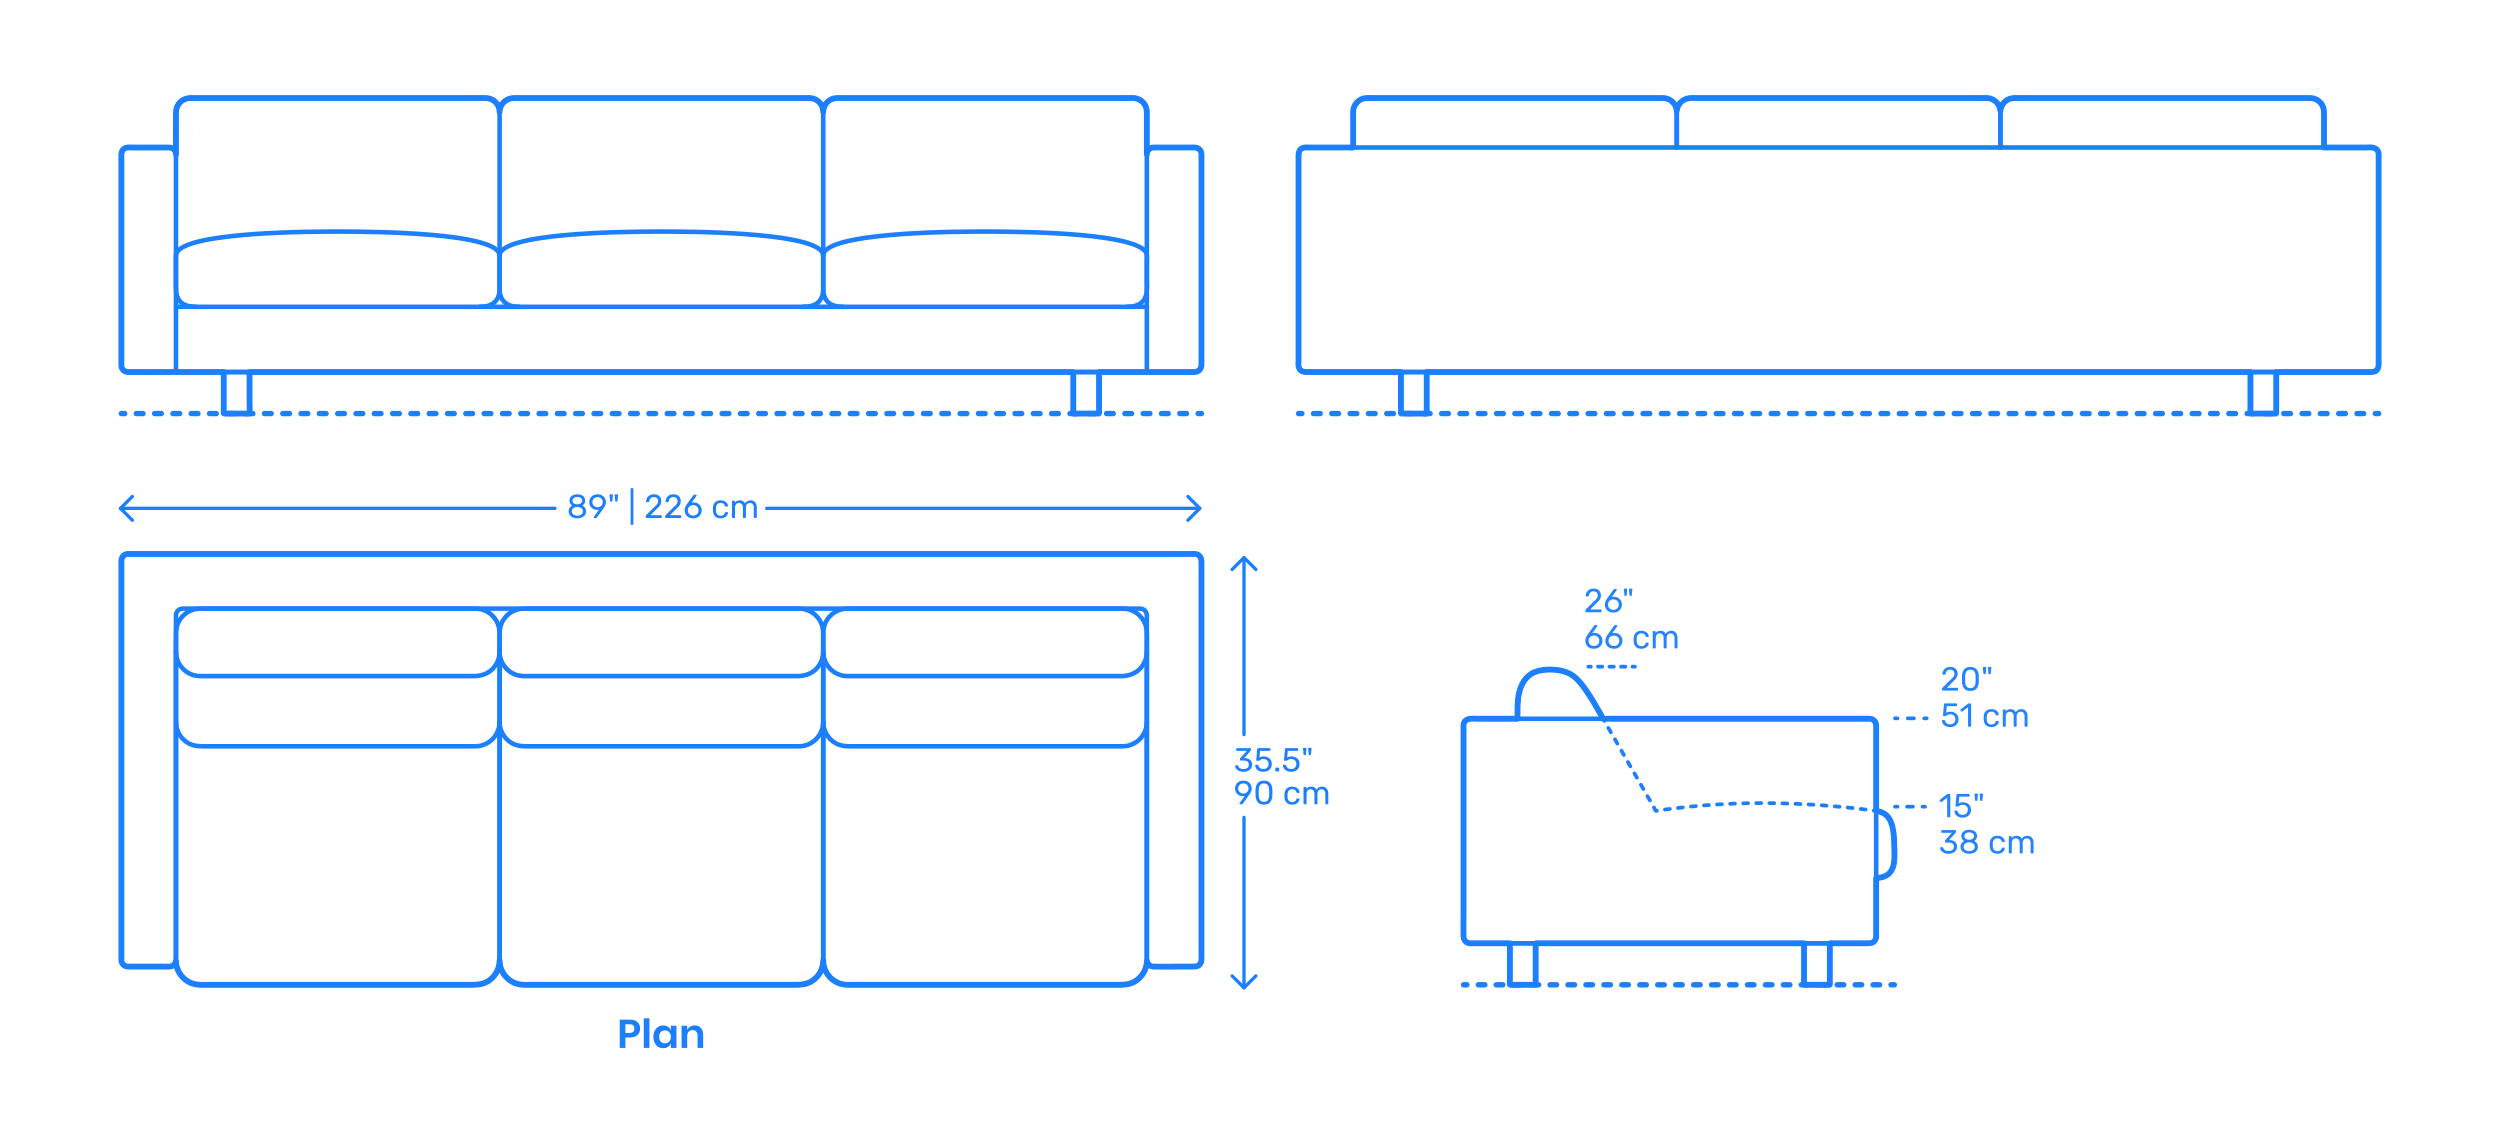 <?xml version="1.0" encoding="utf-8"?>
<!-- Generator: Adobe Illustrator 23.0.4, SVG Export Plug-In . SVG Version: 6.00 Build 0)  -->
<!DOCTYPE svg PUBLIC "-//W3C//DTD SVG 1.1//EN" "http://www.w3.org/Graphics/SVG/1.1/DTD/svg11.dtd">
<svg version="1.1" xmlns:x="http://ns.adobe.com/Extensibility/1.0/" xmlns:i="http://ns.adobe.com/AdobeIllustrator/10.0/" xmlns:graph="http://ns.adobe.com/Graphs/1.0/"
	 xmlns="http://www.w3.org/2000/svg" xmlns:xlink="http://www.w3.org/1999/xlink" x="0px" y="0px" viewBox="0 0 1500 675"
	 enable-background="new 0 0 1500 675" xml:space="preserve">
<g id="FILL-BACKGROUND">
	<rect fill="#FFFFFF" width="1500" height="675"/>
</g>
<g id="N-DIMENSIONS">
	<g id="MTEXT_28_">
		<g>
			<g>
				<g>
					<path fill="#1B7FFF" d="M375.224,622.463v6.287h-3.384v-16.943h6.168c2,0,3.508,0.48,4.524,1.439
						c1.016,0.961,1.524,2.264,1.524,3.912c0,1.617-0.524,2.904-1.572,3.865c-1.048,0.959-2.541,1.439-4.476,1.439H375.224z
						 M380.624,617.158c0-0.848-0.232-1.496-0.696-1.943c-0.464-0.447-1.224-0.672-2.28-0.672h-2.424v5.207h2.424
						C379.631,619.75,380.624,618.887,380.624,617.158z"/>
					<path fill="#1B7FFF" d="M389.647,610.99v17.76h-3.384v-17.76H389.647z"/>
					<path fill="#1B7FFF" d="M400.808,616.078c0.8,0.529,1.368,1.24,1.704,2.137v-2.76h3.36v13.295h-3.36v-2.783
						c-0.336,0.896-0.904,1.611-1.704,2.148c-0.8,0.535-1.76,0.803-2.88,0.803c-1.12,0-2.128-0.271-3.024-0.816
						c-0.896-0.543-1.596-1.332-2.1-2.363s-0.756-2.244-0.756-3.637c0-1.391,0.252-2.604,0.756-3.635
						c0.504-1.033,1.204-1.82,2.1-2.365c0.896-0.543,1.904-0.814,3.024-0.814C399.047,615.287,400.007,615.551,400.808,616.078z
						 M396.439,619.27c-0.64,0.689-0.96,1.633-0.96,2.832c0,1.201,0.32,2.141,0.96,2.82c0.64,0.682,1.488,1.021,2.544,1.021
						c1.024,0,1.868-0.35,2.532-1.045c0.664-0.695,0.996-1.627,0.996-2.797c0-1.184-0.333-2.123-0.996-2.818
						c-0.664-0.697-1.508-1.045-2.532-1.045C397.928,618.238,397.079,618.582,396.439,619.27z"/>
					<path fill="#1B7FFF" d="M420.535,616.775c0.912,1.008,1.368,2.424,1.368,4.248v7.727h-3.36v-7.344
						c0-1.057-0.272-1.875-0.816-2.459s-1.288-0.877-2.232-0.877c-0.96,0-1.728,0.312-2.304,0.936
						c-0.576,0.625-0.864,1.521-0.864,2.689v7.055h-3.384v-13.295h3.384v2.664c0.352-0.896,0.932-1.596,1.74-2.102
						c0.808-0.504,1.74-0.756,2.796-0.756C418.399,615.262,419.623,615.766,420.535,616.775z"/>
				</g>
			</g>
		</g>
	</g>
	<g>
		<g id="POLYLINE_585_">
			
				<line fill="none" stroke="#1B7FFF" stroke-width="2" stroke-linecap="round" stroke-linejoin="round" stroke-miterlimit="10" x1="746.397" y1="440.739" x2="746.397" y2="334.572"/>
		</g>
		<g id="POLYLINE_584_">
			
				<line fill="none" stroke="#1B7FFF" stroke-width="2" stroke-linecap="round" stroke-linejoin="round" stroke-miterlimit="10" x1="746.397" y1="592.675" x2="746.397" y2="490.476"/>
		</g>
		<g id="POLYLINE_583_">
			
				<polyline fill="none" stroke="#1B7FFF" stroke-width="2" stroke-linecap="round" stroke-linejoin="round" stroke-miterlimit="10" points="
				753.515,341.692 746.397,334.572 739.276,341.692 			"/>
		</g>
		<g id="POLYLINE_582_">
			
				<polyline fill="none" stroke="#1B7FFF" stroke-width="2" stroke-linecap="round" stroke-linejoin="round" stroke-miterlimit="10" points="
				753.515,585.545 746.397,592.675 739.276,585.545 			"/>
		</g>
		<g id="MTEXT_73_">
			<g>
				<g>
					<g>
						<path fill="#1B7FFF" d="M743.438,462.57c-0.76-0.34-1.337-0.783-1.729-1.33c-0.394-0.547-0.604-1.113-0.63-1.7
							c0-0.12,0.04-0.217,0.12-0.29c0.079-0.073,0.18-0.11,0.3-0.11h0.899c0.146,0,0.267,0.03,0.36,0.091
							c0.093,0.06,0.167,0.176,0.22,0.35c0.174,0.68,0.55,1.16,1.13,1.439c0.58,0.28,1.264,0.42,2.051,0.42
							c0.96,0,1.723-0.229,2.29-0.689c0.566-0.46,0.85-1.117,0.85-1.971c0-1.626-0.993-2.439-2.98-2.439h-1.88
							c-0.133,0-0.243-0.043-0.33-0.13s-0.13-0.196-0.13-0.33v-0.521c0-0.199,0.073-0.373,0.221-0.52l3.899-4.32h-5.92
							c-0.134,0-0.243-0.039-0.33-0.119s-0.13-0.188-0.13-0.32v-0.721c0-0.146,0.043-0.263,0.13-0.35
							c0.087-0.086,0.196-0.13,0.33-0.13h7.92c0.146,0,0.264,0.044,0.351,0.13c0.086,0.087,0.13,0.203,0.13,0.35v0.66
							c0,0.147-0.067,0.301-0.2,0.461l-3.9,4.379h0.32c1.36,0.041,2.437,0.395,3.229,1.061c0.794,0.667,1.19,1.641,1.19,2.92
							c0,0.88-0.217,1.637-0.65,2.27c-0.433,0.634-1.036,1.121-1.81,1.461s-1.646,0.51-2.62,0.51
							C745.099,463.08,744.199,462.91,743.438,462.57z"/>
						<path fill="#1B7FFF" d="M755.398,462.54c-0.733-0.36-1.293-0.83-1.68-1.41s-0.594-1.203-0.62-1.87v-0.04
							c0-0.106,0.04-0.192,0.12-0.26c0.08-0.066,0.173-0.101,0.28-0.101h0.979c0.28,0,0.46,0.147,0.54,0.44
							c0.2,0.72,0.57,1.257,1.11,1.61s1.163,0.529,1.87,0.529c0.906,0,1.66-0.276,2.26-0.83c0.6-0.553,0.9-1.316,0.9-2.289
							c0-0.894-0.301-1.604-0.9-2.131c-0.6-0.526-1.354-0.789-2.26-0.789c-0.48,0-0.867,0.06-1.16,0.18
							c-0.294,0.119-0.594,0.293-0.9,0.52c-0.173,0.134-0.316,0.23-0.43,0.29s-0.237,0.091-0.37,0.091h-0.96
							c-0.12,0-0.227-0.044-0.32-0.131c-0.093-0.086-0.133-0.189-0.12-0.31l0.62-6.66c0.04-0.333,0.207-0.5,0.5-0.5h6.92
							c0.146,0,0.261,0.04,0.341,0.12c0.079,0.08,0.119,0.193,0.119,0.34v0.74c0,0.133-0.043,0.24-0.13,0.32
							s-0.196,0.119-0.33,0.119h-5.76l-0.359,4.021c0.64-0.453,1.5-0.681,2.579-0.681c0.894,0,1.707,0.178,2.44,0.53
							c0.733,0.354,1.316,0.87,1.75,1.55c0.434,0.681,0.65,1.487,0.65,2.42c0,0.987-0.217,1.838-0.65,2.551s-1.033,1.253-1.8,1.619
							c-0.767,0.367-1.644,0.551-2.63,0.551C756.999,463.08,756.132,462.9,755.398,462.54z"/>
						<path fill="#1B7FFF" d="M765.329,462.75c-0.087-0.087-0.13-0.197-0.13-0.33v-1.38c0-0.134,0.043-0.247,0.13-0.341
							c0.086-0.092,0.196-0.139,0.33-0.139h1.38c0.133,0,0.243,0.047,0.33,0.139c0.086,0.094,0.13,0.207,0.13,0.341v1.38
							c0,0.133-0.044,0.243-0.13,0.33c-0.087,0.087-0.197,0.13-0.33,0.13h-1.38C765.525,462.88,765.415,462.837,765.329,462.75z"/>
						<path fill="#1B7FFF" d="M772.059,462.54c-0.733-0.36-1.293-0.83-1.68-1.41s-0.594-1.203-0.62-1.87v-0.04
							c0-0.106,0.04-0.192,0.12-0.26c0.08-0.066,0.173-0.101,0.28-0.101h0.979c0.28,0,0.46,0.147,0.54,0.44
							c0.2,0.72,0.57,1.257,1.11,1.61s1.163,0.529,1.87,0.529c0.906,0,1.66-0.276,2.26-0.83c0.6-0.553,0.9-1.316,0.9-2.289
							c0-0.894-0.301-1.604-0.9-2.131c-0.6-0.526-1.354-0.789-2.26-0.789c-0.48,0-0.867,0.06-1.16,0.18
							c-0.294,0.119-0.594,0.293-0.9,0.52c-0.173,0.134-0.316,0.23-0.43,0.29s-0.237,0.091-0.37,0.091h-0.96
							c-0.12,0-0.227-0.044-0.32-0.131c-0.093-0.086-0.133-0.189-0.12-0.31l0.62-6.66c0.04-0.333,0.207-0.5,0.5-0.5h6.92
							c0.146,0,0.261,0.04,0.341,0.12c0.079,0.08,0.119,0.193,0.119,0.34v0.74c0,0.133-0.043,0.24-0.13,0.32
							s-0.196,0.119-0.33,0.119h-5.76l-0.359,4.021c0.64-0.453,1.5-0.681,2.579-0.681c0.894,0,1.707,0.178,2.44,0.53
							c0.733,0.354,1.316,0.87,1.75,1.55c0.434,0.681,0.65,1.487,0.65,2.42c0,0.987-0.217,1.838-0.65,2.551s-1.033,1.253-1.8,1.619
							c-0.767,0.367-1.644,0.551-2.63,0.551C773.659,463.08,772.792,462.9,772.059,462.54z"/>
						<path fill="#1B7FFF" d="M782.159,452.62l-0.341-3.48v-0.079c0-0.121,0.037-0.214,0.11-0.281c0.073-0.066,0.17-0.1,0.29-0.1
							h1.26c0.134,0,0.236,0.043,0.311,0.131c0.073,0.086,0.103,0.196,0.09,0.329l-0.34,3.48c-0.027,0.293-0.16,0.44-0.4,0.44h-0.58
							C782.318,453.061,782.186,452.913,782.159,452.62z M785.219,452.62l-0.34-3.48v-0.04c0-0.133,0.036-0.236,0.109-0.31
							s0.171-0.11,0.29-0.11h1.261c0.133,0,0.236,0.043,0.31,0.131c0.073,0.086,0.104,0.196,0.09,0.329l-0.34,3.48
							c-0.026,0.293-0.16,0.44-0.4,0.44h-0.579C785.379,453.061,785.245,452.913,785.219,452.62z"/>
						<path fill="#1B7FFF" d="M743.809,482.451c-0.073-0.088-0.109-0.19-0.109-0.311c0-0.094,0.026-0.18,0.079-0.26l3.08-4.28
							c-0.319,0.08-0.693,0.12-1.12,0.12c-0.96-0.014-1.8-0.236-2.52-0.67s-1.27-1-1.65-1.7c-0.38-0.7-0.569-1.45-0.569-2.25
							s0.189-1.56,0.569-2.28c0.381-0.72,0.947-1.307,1.7-1.76s1.663-0.68,2.73-0.68c1.066,0,1.979,0.22,2.739,0.66
							c0.761,0.439,1.334,1.017,1.721,1.729c0.387,0.714,0.58,1.478,0.58,2.29c0,0.733-0.13,1.38-0.391,1.939
							c-0.26,0.561-0.604,1.141-1.029,1.74l-3.881,5.44c-0.093,0.12-0.183,0.217-0.27,0.29s-0.21,0.109-0.37,0.109h-1
							C743.979,482.58,743.882,482.537,743.809,482.451z M747.579,475.761c0.479-0.253,0.859-0.61,1.14-1.07s0.42-0.989,0.42-1.59
							c0-0.613-0.14-1.153-0.42-1.62s-0.66-0.826-1.14-1.08c-0.48-0.253-1.007-0.38-1.58-0.38c-0.561,0-1.077,0.127-1.55,0.38
							c-0.474,0.254-0.851,0.613-1.131,1.08c-0.279,0.467-0.42,1.007-0.42,1.62c0,0.601,0.141,1.13,0.42,1.59
							c0.28,0.46,0.653,0.817,1.12,1.07s0.987,0.38,1.561,0.38S747.099,476.014,747.579,475.761z"/>
						<path fill="#1B7FFF" d="M754.588,481.271c-0.793-1.007-1.217-2.323-1.27-3.95l-0.021-1.72l0.021-1.78
							c0.04-1.613,0.463-2.923,1.27-3.93s2.063-1.51,3.771-1.51c1.72,0,2.982,0.503,3.79,1.51c0.807,1.007,1.229,2.316,1.27,3.93
							c0.014,0.373,0.021,0.967,0.021,1.78c0,0.786-0.007,1.36-0.021,1.72c-0.054,1.627-0.477,2.943-1.27,3.95
							c-0.794,1.007-2.058,1.511-3.79,1.511C756.638,482.781,755.381,482.277,754.588,481.271z M760.678,480.101
							c0.521-0.681,0.794-1.64,0.82-2.88c0.013-0.387,0.021-0.939,0.021-1.66c0-0.732-0.008-1.279-0.021-1.641
							c-0.026-1.227-0.304-2.183-0.83-2.869c-0.526-0.688-1.297-1.03-2.31-1.03c-1.014,0-1.78,0.343-2.301,1.03
							c-0.52,0.687-0.793,1.643-0.819,2.869l-0.021,1.641l0.021,1.66c0.026,1.24,0.3,2.199,0.819,2.88
							c0.521,0.681,1.287,1.021,2.301,1.021C759.385,481.121,760.158,480.781,760.678,480.101z"/>
						<path fill="#1B7FFF" d="M771.938,481.57c-0.801-0.807-1.221-1.937-1.261-3.39l-0.02-0.8l0.02-0.801
							c0.04-1.453,0.46-2.582,1.261-3.39c0.8-0.807,1.913-1.21,3.34-1.21c0.96,0,1.77,0.17,2.43,0.51s1.153,0.764,1.48,1.271
							c0.326,0.507,0.503,1.013,0.529,1.521c0.014,0.119-0.029,0.227-0.13,0.319c-0.1,0.093-0.21,0.14-0.33,0.14h-0.88
							c-0.133,0-0.233-0.029-0.3-0.09s-0.134-0.17-0.2-0.33c-0.24-0.652-0.569-1.116-0.99-1.39c-0.42-0.273-0.949-0.41-1.59-0.41
							c-0.84,0-1.507,0.261-2,0.78s-0.76,1.312-0.8,2.38l-0.02,0.7l0.02,0.699c0.04,1.067,0.307,1.86,0.8,2.381
							c0.493,0.52,1.16,0.779,2,0.779c0.653,0,1.187-0.137,1.601-0.41c0.413-0.272,0.739-0.736,0.979-1.39
							c0.066-0.159,0.134-0.271,0.2-0.33s0.167-0.09,0.3-0.09h0.88c0.12,0,0.23,0.047,0.33,0.14c0.101,0.094,0.144,0.2,0.13,0.32
							c-0.026,0.494-0.203,0.994-0.529,1.5c-0.327,0.507-0.82,0.934-1.48,1.28s-1.47,0.521-2.43,0.521
							C773.852,482.781,772.738,482.377,771.938,481.57z"/>
						<path fill="#1B7FFF" d="M782.248,482.451c-0.087-0.088-0.13-0.197-0.13-0.33v-9.48c0-0.133,0.043-0.243,0.13-0.33
							c0.087-0.086,0.196-0.13,0.33-0.13h0.84c0.134,0,0.24,0.044,0.32,0.13c0.08,0.087,0.12,0.197,0.12,0.33v0.68
							c0.72-0.893,1.693-1.34,2.92-1.34c1.467,0,2.507,0.613,3.12,1.84c0.319-0.56,0.776-1.006,1.37-1.34
							c0.593-0.333,1.256-0.5,1.989-0.5c1.094,0,1.987,0.373,2.681,1.12c0.692,0.747,1.04,1.827,1.04,3.239v5.781
							c0,0.133-0.044,0.242-0.13,0.33c-0.087,0.086-0.197,0.129-0.33,0.129h-0.86c-0.134,0-0.243-0.043-0.33-0.129
							c-0.087-0.088-0.13-0.197-0.13-0.33v-5.601c0-1.066-0.22-1.83-0.66-2.29c-0.439-0.46-1.02-0.689-1.74-0.689
							c-0.64,0-1.189,0.236-1.649,0.709c-0.46,0.475-0.69,1.23-0.69,2.271v5.601c0,0.133-0.043,0.242-0.13,0.33
							c-0.087,0.086-0.197,0.129-0.33,0.129h-0.88c-0.134,0-0.243-0.043-0.33-0.129c-0.087-0.088-0.13-0.197-0.13-0.33v-5.601
							c0-1.054-0.23-1.813-0.69-2.28s-1.029-0.699-1.71-0.699c-0.64,0-1.189,0.232-1.649,0.699s-0.69,1.221-0.69,2.26v5.621
							c0,0.133-0.043,0.242-0.13,0.33c-0.087,0.086-0.197,0.129-0.33,0.129h-0.88C782.444,482.58,782.335,482.537,782.248,482.451z"
							/>
					</g>
				</g>
			</g>
		</g>
	</g>
	<g>
		<g id="POLYLINE_581_">
			
				<line fill="none" stroke="#1B7FFF" stroke-width="2" stroke-linecap="round" stroke-linejoin="round" stroke-miterlimit="10" x1="460" y1="305.01" x2="719.872" y2="305.01"/>
		</g>
		<g id="POLYLINE_580_">
			
				<line fill="none" stroke="#1B7FFF" stroke-width="2" stroke-linecap="round" stroke-linejoin="round" stroke-miterlimit="10" x1="72.289" y1="305.01" x2="333" y2="305.01"/>
		</g>
		<g id="POLYLINE_579_">
			
				<polyline fill="none" stroke="#1B7FFF" stroke-width="2" stroke-linecap="round" stroke-linejoin="round" stroke-miterlimit="10" points="
				712.752,312.128 719.872,305.01 712.752,297.889 			"/>
		</g>
		<g id="POLYLINE_578_">
			
				<polyline fill="none" stroke="#1B7FFF" stroke-width="2" stroke-linecap="round" stroke-linejoin="round" stroke-miterlimit="10" points="
				79.419,312.128 72.289,305.01 79.419,297.889 			"/>
		</g>
		<g id="MTEXT_68_">
			<g>
				<g>
					<g>
						<path fill="#1B7FFF" d="M343.694,310.482c-0.793-0.34-1.41-0.83-1.85-1.471c-0.44-0.64-0.66-1.387-0.66-2.24
							c0-0.786,0.196-1.477,0.59-2.069s0.923-1.05,1.59-1.37c-0.533-0.307-0.946-0.71-1.24-1.21c-0.293-0.5-0.439-1.09-0.439-1.771
							c0-1.16,0.433-2.076,1.3-2.75c0.866-0.673,2.007-1.01,3.42-1.01s2.55,0.334,3.41,1c0.86,0.667,1.29,1.587,1.29,2.76
							c0,0.668-0.146,1.25-0.44,1.75c-0.293,0.5-0.699,0.91-1.22,1.23c0.667,0.32,1.196,0.777,1.59,1.37s0.59,1.29,0.59,2.09
							c0,0.854-0.22,1.597-0.659,2.229c-0.44,0.634-1.058,1.121-1.851,1.461s-1.696,0.51-2.71,0.51S344.487,310.822,343.694,310.482
							z M348.774,308.712c0.633-0.479,0.95-1.12,0.95-1.92s-0.317-1.44-0.95-1.92c-0.634-0.479-1.424-0.72-2.37-0.72
							c-0.96,0-1.757,0.24-2.39,0.72c-0.634,0.479-0.95,1.12-0.95,1.92s0.316,1.44,0.95,1.92c0.633,0.479,1.43,0.72,2.39,0.72
							C347.351,309.432,348.141,309.191,348.774,308.712z M348.465,301.992c0.56-0.4,0.84-0.934,0.84-1.6
							c0-0.681-0.277-1.224-0.83-1.631c-0.554-0.406-1.243-0.609-2.07-0.609c-0.84,0-1.533,0.203-2.08,0.609
							c-0.547,0.407-0.819,0.95-0.819,1.631c0,0.68,0.272,1.223,0.819,1.629c0.547,0.407,1.24,0.61,2.08,0.61
							C347.218,302.605,347.904,302.393,348.465,301.992z"/>
						<path fill="#1B7FFF" d="M356.334,310.662c-0.073-0.087-0.109-0.189-0.109-0.311c0-0.093,0.026-0.18,0.079-0.26l3.08-4.279
							c-0.319,0.08-0.693,0.119-1.12,0.119c-0.96-0.013-1.8-0.236-2.52-0.67c-0.72-0.433-1.27-1-1.65-1.699
							c-0.38-0.701-0.569-1.451-0.569-2.25c0-0.801,0.189-1.561,0.569-2.28c0.381-0.72,0.947-1.307,1.7-1.761
							c0.753-0.453,1.663-0.68,2.73-0.68c1.066,0,1.979,0.221,2.739,0.66c0.761,0.439,1.334,1.018,1.721,1.73s0.58,1.477,0.58,2.289
							c0,0.734-0.13,1.381-0.391,1.94c-0.26,0.56-0.604,1.14-1.029,1.74l-3.881,5.44c-0.093,0.119-0.183,0.217-0.27,0.289
							c-0.087,0.074-0.21,0.11-0.37,0.11h-1C356.504,310.792,356.407,310.749,356.334,310.662z M360.104,303.973
							c0.479-0.254,0.859-0.611,1.14-1.07c0.28-0.461,0.42-0.99,0.42-1.59c0-0.613-0.14-1.154-0.42-1.621
							c-0.28-0.466-0.66-0.826-1.14-1.08c-0.48-0.252-1.007-0.379-1.58-0.379c-0.561,0-1.077,0.127-1.55,0.379
							c-0.474,0.254-0.851,0.614-1.131,1.08c-0.279,0.467-0.42,1.008-0.42,1.621c0,0.6,0.141,1.129,0.42,1.59
							c0.28,0.459,0.653,0.816,1.12,1.07c0.467,0.253,0.987,0.379,1.561,0.379S359.624,304.226,360.104,303.973z"/>
						<path fill="#1B7FFF" d="M366.045,300.532l-0.341-3.48v-0.079c0-0.121,0.037-0.214,0.11-0.281c0.073-0.066,0.17-0.1,0.29-0.1
							h1.26c0.134,0,0.236,0.043,0.311,0.131c0.073,0.086,0.103,0.196,0.09,0.329l-0.34,3.48c-0.027,0.293-0.16,0.44-0.4,0.44h-0.58
							C366.204,300.973,366.071,300.825,366.045,300.532z M369.104,300.532l-0.34-3.48v-0.04c0-0.133,0.036-0.236,0.109-0.31
							s0.171-0.11,0.29-0.11h1.261c0.133,0,0.236,0.043,0.31,0.131c0.073,0.086,0.104,0.196,0.09,0.329l-0.34,3.48
							c-0.026,0.293-0.16,0.44-0.4,0.44h-0.579C369.265,300.973,369.131,300.825,369.104,300.532z"/>
						<path fill="#1B7FFF" d="M378.504,314.822c-0.08-0.087-0.12-0.197-0.12-0.33v-21.16c0-0.133,0.04-0.243,0.12-0.33
							c0.08-0.086,0.187-0.13,0.32-0.13h0.739c0.134,0,0.243,0.044,0.33,0.13c0.087,0.087,0.13,0.197,0.13,0.33v21.16
							c0,0.133-0.043,0.243-0.13,0.33c-0.087,0.086-0.196,0.13-0.33,0.13h-0.739C378.69,314.952,378.584,314.908,378.504,314.822z"
							/>
						<path fill="#1B7FFF" d="M387.533,310.662c-0.087-0.087-0.13-0.197-0.13-0.33v-0.6c0-0.307,0.166-0.601,0.5-0.881l4.359-4.34
							c0.986-0.84,1.667-1.526,2.04-2.06s0.561-1.101,0.561-1.7c0-0.787-0.221-1.403-0.66-1.85c-0.44-0.447-1.08-0.67-1.92-0.67
							c-0.801,0-1.434,0.232-1.9,0.699s-0.753,1.094-0.86,1.881c-0.026,0.146-0.093,0.26-0.199,0.34
							c-0.107,0.08-0.214,0.119-0.32,0.119h-0.96c-0.12,0-0.22-0.039-0.3-0.119s-0.12-0.174-0.12-0.28
							c0.026-0.706,0.217-1.39,0.569-2.05c0.354-0.66,0.877-1.2,1.57-1.62s1.533-0.63,2.521-0.63c1.493,0,2.616,0.39,3.37,1.17
							c0.753,0.779,1.13,1.77,1.13,2.97c0,0.84-0.204,1.597-0.61,2.271c-0.407,0.673-1.043,1.383-1.91,2.129l-3.939,4h6.3
							c0.146,0,0.26,0.041,0.34,0.121s0.12,0.193,0.12,0.34v0.76c0,0.133-0.044,0.243-0.13,0.33c-0.087,0.087-0.197,0.13-0.33,0.13
							h-8.76C387.729,310.792,387.619,310.749,387.533,310.662z"/>
						<path fill="#1B7FFF" d="M399.214,310.662c-0.087-0.087-0.13-0.197-0.13-0.33v-0.6c0-0.307,0.166-0.601,0.5-0.881l4.359-4.34
							c0.986-0.84,1.667-1.526,2.04-2.06s0.561-1.101,0.561-1.7c0-0.787-0.221-1.403-0.66-1.85c-0.44-0.447-1.08-0.67-1.92-0.67
							c-0.801,0-1.434,0.232-1.9,0.699s-0.753,1.094-0.86,1.881c-0.026,0.146-0.093,0.26-0.199,0.34
							c-0.107,0.08-0.214,0.119-0.32,0.119h-0.96c-0.12,0-0.22-0.039-0.3-0.119s-0.12-0.174-0.12-0.28
							c0.026-0.706,0.217-1.39,0.569-2.05c0.354-0.66,0.877-1.2,1.57-1.62s1.533-0.63,2.521-0.63c1.493,0,2.616,0.39,3.37,1.17
							c0.753,0.779,1.13,1.77,1.13,2.97c0,0.84-0.204,1.597-0.61,2.271c-0.407,0.673-1.043,1.383-1.91,2.129l-3.939,4h6.3
							c0.146,0,0.26,0.041,0.34,0.121s0.12,0.193,0.12,0.34v0.76c0,0.133-0.044,0.243-0.13,0.33c-0.087,0.087-0.197,0.13-0.33,0.13
							h-8.76C399.41,310.792,399.3,310.749,399.214,310.662z"/>
						<path fill="#1B7FFF" d="M413.153,310.342c-0.78-0.434-1.374-1.017-1.78-1.75c-0.406-0.732-0.609-1.533-0.609-2.4
							c0-1.146,0.46-2.373,1.38-3.68l3.819-5.32c0.014-0.013,0.051-0.06,0.11-0.14c0.06-0.079,0.137-0.144,0.229-0.19
							c0.094-0.046,0.2-0.069,0.32-0.069h0.98c0.12,0,0.216,0.044,0.29,0.13c0.073,0.087,0.109,0.189,0.109,0.311
							c0,0.066-0.033,0.152-0.1,0.26l-2.92,4.08c0.347-0.08,0.733-0.12,1.16-0.12c0.973,0,1.83,0.217,2.569,0.649
							c0.74,0.434,1.313,1.008,1.721,1.721c0.406,0.713,0.609,1.496,0.609,2.35s-0.203,1.65-0.609,2.391
							c-0.407,0.739-0.997,1.33-1.771,1.77s-1.687,0.66-2.74,0.66C414.856,310.992,413.934,310.775,413.153,310.342z
							 M417.523,308.973c0.493-0.24,0.887-0.598,1.18-1.07c0.293-0.474,0.44-1.043,0.44-1.711c0-0.652-0.15-1.216-0.45-1.689
							c-0.3-0.473-0.697-0.833-1.19-1.08c-0.493-0.246-1.026-0.37-1.6-0.37s-1.107,0.124-1.601,0.37
							c-0.493,0.247-0.887,0.607-1.18,1.08c-0.293,0.474-0.439,1.037-0.439,1.689c0,0.668,0.146,1.237,0.439,1.711
							c0.293,0.473,0.687,0.83,1.18,1.07c0.493,0.239,1.027,0.359,1.601,0.359C416.49,309.332,417.029,309.212,417.523,308.973z"/>
						<path fill="#1B7FFF" d="M429.023,309.782c-0.801-0.807-1.221-1.937-1.261-3.39l-0.02-0.801l0.02-0.8
							c0.04-1.453,0.46-2.583,1.261-3.39c0.8-0.807,1.913-1.211,3.34-1.211c0.96,0,1.77,0.17,2.43,0.511
							c0.66,0.34,1.153,0.763,1.48,1.271c0.326,0.506,0.503,1.013,0.529,1.52c0.014,0.119-0.029,0.227-0.13,0.32
							c-0.1,0.093-0.21,0.14-0.33,0.14h-0.88c-0.133,0-0.233-0.03-0.3-0.091c-0.066-0.06-0.134-0.17-0.2-0.329
							c-0.24-0.653-0.569-1.116-0.99-1.39c-0.42-0.273-0.949-0.41-1.59-0.41c-0.84,0-1.507,0.26-2,0.779
							c-0.493,0.521-0.76,1.313-0.8,2.381l-0.02,0.699l0.02,0.7c0.04,1.067,0.307,1.86,0.8,2.38s1.16,0.78,2,0.78
							c0.653,0,1.187-0.137,1.601-0.41c0.413-0.272,0.739-0.736,0.979-1.39c0.066-0.16,0.134-0.271,0.2-0.33
							c0.066-0.061,0.167-0.09,0.3-0.09h0.88c0.12,0,0.23,0.047,0.33,0.14c0.101,0.093,0.144,0.2,0.13,0.319
							c-0.026,0.494-0.203,0.994-0.529,1.5c-0.327,0.508-0.82,0.934-1.48,1.281c-0.66,0.346-1.47,0.52-2.43,0.52
							C430.937,310.992,429.823,310.589,429.023,309.782z"/>
						<path fill="#1B7FFF" d="M439.332,310.662c-0.087-0.087-0.13-0.197-0.13-0.33v-9.48c0-0.133,0.043-0.242,0.13-0.33
							c0.087-0.086,0.196-0.129,0.33-0.129h0.84c0.134,0,0.24,0.043,0.32,0.129c0.08,0.088,0.12,0.197,0.12,0.33v0.681
							c0.72-0.894,1.693-1.341,2.92-1.341c1.467,0,2.507,0.614,3.12,1.841c0.319-0.56,0.776-1.007,1.37-1.341
							c0.593-0.332,1.256-0.5,1.989-0.5c1.094,0,1.987,0.374,2.681,1.121c0.692,0.746,1.04,1.826,1.04,3.239v5.78
							c0,0.133-0.044,0.243-0.13,0.33c-0.087,0.087-0.197,0.13-0.33,0.13h-0.86c-0.134,0-0.243-0.043-0.33-0.13
							s-0.13-0.197-0.13-0.33v-5.6c0-1.066-0.22-1.83-0.66-2.291c-0.439-0.459-1.02-0.689-1.74-0.689
							c-0.64,0-1.189,0.236-1.649,0.71s-0.69,1.229-0.69,2.271v5.6c0,0.133-0.043,0.243-0.13,0.33s-0.197,0.13-0.33,0.13h-0.88
							c-0.134,0-0.243-0.043-0.33-0.13s-0.13-0.197-0.13-0.33v-5.6c0-1.054-0.23-1.813-0.69-2.28s-1.029-0.7-1.71-0.7
							c-0.64,0-1.189,0.233-1.649,0.7s-0.69,1.22-0.69,2.26v5.62c0,0.133-0.043,0.243-0.13,0.33s-0.197,0.13-0.33,0.13h-0.88
							C439.528,310.792,439.419,310.749,439.332,310.662z"/>
					</g>
				</g>
			</g>
		</g>
	</g>
	<g>
		<g id="MTEXT_131_" opacity="0.96">
			<g>
				<g>
					<g>
						<path fill="#1B7FFF" d="M1165.329,414.229c-0.087-0.088-0.13-0.197-0.13-0.33v-0.601c0-0.307,0.166-0.601,0.5-0.88l4.359-4.34
							c0.986-0.84,1.667-1.527,2.04-2.061s0.561-1.1,0.561-1.699c0-0.787-0.221-1.404-0.66-1.851c-0.44-0.446-1.08-0.67-1.92-0.67
							c-0.801,0-1.434,0.233-1.9,0.7s-0.753,1.094-0.86,1.88c-0.026,0.147-0.093,0.26-0.199,0.34c-0.107,0.08-0.214,0.12-0.32,0.12
							h-0.96c-0.12,0-0.22-0.04-0.3-0.12s-0.12-0.173-0.12-0.28c0.026-0.706,0.217-1.39,0.569-2.05c0.354-0.659,0.877-1.2,1.57-1.62
							s1.533-0.63,2.521-0.63c1.493,0,2.616,0.39,3.37,1.171c0.753,0.779,1.13,1.77,1.13,2.969c0,0.84-0.204,1.598-0.61,2.271
							c-0.407,0.673-1.043,1.384-1.91,2.13l-3.939,4h6.3c0.146,0,0.26,0.04,0.34,0.12s0.12,0.193,0.12,0.34v0.761
							c0,0.133-0.044,0.242-0.13,0.33c-0.087,0.086-0.197,0.129-0.33,0.129h-8.76
							C1165.525,414.357,1165.415,414.314,1165.329,414.229z"/>
						<path fill="#1B7FFF" d="M1178.448,413.048c-0.793-1.007-1.217-2.323-1.27-3.95l-0.021-1.72l0.021-1.78
							c0.04-1.613,0.463-2.923,1.27-3.93s2.063-1.51,3.771-1.51c1.72,0,2.982,0.503,3.79,1.51c0.807,1.007,1.229,2.316,1.27,3.93
							c0.014,0.373,0.021,0.967,0.021,1.78c0,0.786-0.007,1.36-0.021,1.72c-0.054,1.627-0.477,2.943-1.27,3.95
							c-0.794,1.007-2.058,1.511-3.79,1.511C1180.498,414.559,1179.241,414.055,1178.448,413.048z M1184.538,411.878
							c0.521-0.681,0.794-1.64,0.82-2.88c0.013-0.387,0.021-0.939,0.021-1.66c0-0.732-0.008-1.279-0.021-1.641
							c-0.026-1.227-0.304-2.183-0.83-2.869c-0.526-0.688-1.297-1.03-2.31-1.03c-1.014,0-1.78,0.343-2.301,1.03
							c-0.52,0.687-0.793,1.643-0.819,2.869l-0.021,1.641l0.021,1.66c0.026,1.24,0.3,2.199,0.819,2.88
							c0.521,0.681,1.287,1.021,2.301,1.021C1183.245,412.898,1184.019,412.559,1184.538,411.878z"/>
						<path fill="#1B7FFF" d="M1190.039,404.098l-0.341-3.48v-0.079c0-0.12,0.037-0.214,0.11-0.28s0.17-0.1,0.29-0.1h1.26
							c0.134,0,0.236,0.043,0.311,0.13c0.073,0.087,0.103,0.196,0.09,0.329l-0.34,3.48c-0.027,0.293-0.16,0.44-0.4,0.44h-0.58
							C1190.198,404.538,1190.065,404.391,1190.039,404.098z M1193.099,404.098l-0.34-3.48v-0.039c0-0.133,0.036-0.236,0.109-0.311
							c0.073-0.072,0.171-0.109,0.29-0.109h1.261c0.133,0,0.236,0.043,0.31,0.13s0.104,0.196,0.09,0.329l-0.34,3.48
							c-0.026,0.293-0.16,0.44-0.4,0.44h-0.579C1193.259,404.538,1193.125,404.391,1193.099,404.098z"/>
						<path fill="#1B7FFF" d="M1167.438,435.719c-0.733-0.36-1.293-0.83-1.68-1.41s-0.594-1.203-0.62-1.87v-0.04
							c0-0.106,0.04-0.193,0.12-0.26s0.173-0.1,0.28-0.1h0.979c0.28,0,0.46,0.146,0.54,0.439c0.2,0.721,0.57,1.257,1.11,1.609
							c0.54,0.354,1.163,0.531,1.87,0.531c0.906,0,1.66-0.277,2.26-0.83c0.6-0.554,0.9-1.316,0.9-2.291
							c0-0.893-0.301-1.603-0.9-2.129c-0.6-0.527-1.354-0.791-2.26-0.791c-0.48,0-0.867,0.061-1.16,0.181
							c-0.294,0.12-0.594,0.294-0.9,0.521c-0.173,0.133-0.316,0.229-0.43,0.289c-0.113,0.061-0.237,0.09-0.37,0.09h-0.96
							c-0.12,0-0.227-0.043-0.32-0.129c-0.093-0.088-0.133-0.191-0.12-0.311l0.62-6.66c0.04-0.333,0.207-0.5,0.5-0.5h6.92
							c0.146,0,0.261,0.04,0.341,0.12c0.079,0.08,0.119,0.193,0.119,0.34v0.74c0,0.134-0.043,0.239-0.13,0.319
							s-0.196,0.121-0.33,0.121h-5.76l-0.359,4.02c0.64-0.453,1.5-0.68,2.579-0.68c0.894,0,1.707,0.176,2.44,0.529
							s1.316,0.87,1.75,1.551c0.434,0.68,0.65,1.486,0.65,2.42c0,0.986-0.217,1.836-0.65,2.549c-0.434,0.715-1.033,1.254-1.8,1.621
							c-0.767,0.366-1.644,0.55-2.63,0.55C1169.039,436.259,1168.172,436.078,1167.438,435.719z"/>
						<path fill="#1B7FFF" d="M1180.939,435.929c-0.08-0.087-0.12-0.196-0.12-0.33v-11.28l-3.36,2.58
							c-0.093,0.08-0.193,0.12-0.3,0.12c-0.12,0-0.233-0.066-0.34-0.2l-0.48-0.619c-0.066-0.094-0.1-0.188-0.1-0.281
							c0-0.146,0.066-0.266,0.2-0.359l4.34-3.359c0.146-0.094,0.32-0.141,0.52-0.141h0.94c0.133,0,0.243,0.043,0.33,0.13
							s0.13,0.196,0.13,0.33v13.08c0,0.134-0.043,0.243-0.13,0.33s-0.197,0.13-0.33,0.13h-0.98
							C1181.126,436.059,1181.02,436.016,1180.939,435.929z"/>
						<path fill="#1B7FFF" d="M1191.479,435.049c-0.801-0.807-1.221-1.938-1.261-3.391l-0.02-0.8l0.02-0.8
							c0.04-1.453,0.46-2.583,1.261-3.391c0.8-0.807,1.913-1.209,3.34-1.209c0.96,0,1.77,0.17,2.43,0.51s1.153,0.764,1.48,1.27
							c0.326,0.508,0.503,1.014,0.529,1.521c0.014,0.12-0.029,0.227-0.13,0.319c-0.1,0.094-0.21,0.141-0.33,0.141h-0.88
							c-0.133,0-0.233-0.03-0.3-0.09c-0.066-0.061-0.134-0.17-0.2-0.33c-0.24-0.653-0.569-1.117-0.99-1.391
							c-0.42-0.273-0.949-0.41-1.59-0.41c-0.84,0-1.507,0.261-2,0.781c-0.493,0.52-0.76,1.312-0.8,2.379l-0.02,0.7l0.02,0.7
							c0.04,1.066,0.307,1.859,0.8,2.38s1.16,0.78,2,0.78c0.653,0,1.187-0.137,1.601-0.41c0.413-0.273,0.739-0.736,0.979-1.391
							c0.066-0.159,0.134-0.27,0.2-0.33c0.066-0.059,0.167-0.09,0.3-0.09h0.88c0.12,0,0.23,0.047,0.33,0.141
							c0.101,0.094,0.144,0.199,0.13,0.32c-0.026,0.493-0.203,0.993-0.529,1.5c-0.327,0.506-0.82,0.934-1.48,1.279
							c-0.66,0.347-1.47,0.521-2.43,0.521C1193.392,436.259,1192.278,435.855,1191.479,435.049z"/>
						<path fill="#1B7FFF" d="M1201.788,435.929c-0.087-0.087-0.13-0.196-0.13-0.33v-9.479c0-0.134,0.043-0.244,0.13-0.33
							c0.087-0.087,0.196-0.131,0.33-0.131h0.84c0.134,0,0.24,0.044,0.32,0.131c0.08,0.086,0.12,0.196,0.12,0.33v0.68
							c0.72-0.894,1.693-1.34,2.92-1.34c1.467,0,2.507,0.613,3.12,1.84c0.319-0.561,0.776-1.007,1.37-1.34
							c0.593-0.334,1.256-0.5,1.989-0.5c1.094,0,1.987,0.373,2.681,1.119c0.692,0.748,1.04,1.827,1.04,3.24v5.78
							c0,0.134-0.044,0.243-0.13,0.33c-0.087,0.087-0.197,0.13-0.33,0.13h-0.86c-0.134,0-0.243-0.043-0.33-0.13
							s-0.13-0.196-0.13-0.33v-5.601c0-1.066-0.22-1.83-0.66-2.289c-0.439-0.461-1.02-0.69-1.74-0.69
							c-0.64,0-1.189,0.237-1.649,0.71c-0.46,0.474-0.69,1.23-0.69,2.27v5.601c0,0.134-0.043,0.243-0.13,0.33s-0.197,0.13-0.33,0.13
							h-0.88c-0.134,0-0.243-0.043-0.33-0.13s-0.13-0.196-0.13-0.33v-5.601c0-1.053-0.23-1.812-0.69-2.279s-1.029-0.7-1.71-0.7
							c-0.64,0-1.189,0.233-1.649,0.7s-0.69,1.22-0.69,2.26v5.62c0,0.134-0.043,0.243-0.13,0.33s-0.197,0.13-0.33,0.13h-0.88
							C1201.984,436.059,1201.875,436.016,1201.788,435.929z"/>
					</g>
				</g>
			</g>
		</g>
		<g>
			<g>
				
					<line fill="none" stroke="#1B7FFF" stroke-width="2.25" stroke-linecap="round" stroke-linejoin="round" x1="1137" y1="431" x2="1138.5" y2="431"/>
				
					<line fill="none" stroke="#1B7FFF" stroke-width="2.25" stroke-linecap="round" stroke-linejoin="round" stroke-dasharray="3.692,6.154" x1="1144.654" y1="431" x2="1151.423" y2="431"/>
				
					<line fill="none" stroke="#1B7FFF" stroke-width="2.25" stroke-linecap="round" stroke-linejoin="round" x1="1154.5" y1="431" x2="1156" y2="431"/>
			</g>
		</g>
	</g>
	<g>
		<g id="MTEXT_129_" opacity="0.96">
			<g>
				<g>
					<g>
						<path fill="#1B7FFF" d="M951.329,367.229c-0.087-0.088-0.13-0.197-0.13-0.33v-0.601c0-0.307,0.166-0.601,0.5-0.88l4.359-4.34
							c0.986-0.84,1.667-1.527,2.04-2.061s0.561-1.1,0.561-1.699c0-0.787-0.221-1.404-0.66-1.851c-0.44-0.446-1.08-0.67-1.92-0.67
							c-0.801,0-1.434,0.233-1.9,0.7s-0.753,1.094-0.86,1.88c-0.026,0.147-0.093,0.26-0.199,0.34c-0.107,0.08-0.214,0.12-0.32,0.12
							h-0.96c-0.12,0-0.22-0.04-0.3-0.12s-0.12-0.173-0.12-0.28c0.026-0.706,0.217-1.39,0.569-2.05c0.354-0.659,0.877-1.2,1.57-1.62
							s1.533-0.63,2.521-0.63c1.493,0,2.616,0.39,3.37,1.171c0.753,0.779,1.13,1.77,1.13,2.969c0,0.84-0.204,1.598-0.61,2.271
							c-0.407,0.673-1.043,1.384-1.91,2.13l-3.939,4h6.3c0.146,0,0.26,0.04,0.34,0.12s0.12,0.193,0.12,0.34v0.761
							c0,0.133-0.044,0.242-0.13,0.33c-0.087,0.086-0.197,0.129-0.33,0.129h-8.76C951.525,367.357,951.415,367.314,951.329,367.229z
							"/>
						<path fill="#1B7FFF" d="M965.269,366.908c-0.78-0.434-1.374-1.018-1.78-1.75c-0.406-0.733-0.609-1.533-0.609-2.4
							c0-1.146,0.46-2.373,1.38-3.68l3.819-5.32c0.014-0.014,0.051-0.061,0.11-0.141c0.06-0.079,0.137-0.143,0.229-0.189
							c0.094-0.047,0.2-0.07,0.32-0.07h0.98c0.12,0,0.216,0.044,0.29,0.131c0.073,0.086,0.109,0.189,0.109,0.31
							c0,0.067-0.033,0.153-0.1,0.261l-2.92,4.079c0.347-0.079,0.733-0.12,1.16-0.12c0.973,0,1.83,0.217,2.569,0.65
							c0.74,0.434,1.313,1.007,1.721,1.72c0.406,0.714,0.609,1.497,0.609,2.351s-0.203,1.649-0.609,2.39
							c-0.407,0.739-0.997,1.33-1.771,1.771c-0.773,0.439-1.687,0.66-2.74,0.66C966.972,367.559,966.049,367.342,965.269,366.908z
							 M969.639,365.538c0.493-0.24,0.887-0.597,1.18-1.07s0.44-1.043,0.44-1.71c0-0.652-0.15-1.217-0.45-1.689
							c-0.3-0.474-0.697-0.834-1.19-1.08c-0.493-0.247-1.026-0.371-1.6-0.371s-1.107,0.124-1.601,0.371
							c-0.493,0.246-0.887,0.606-1.18,1.08c-0.293,0.473-0.439,1.037-0.439,1.689c0,0.667,0.146,1.236,0.439,1.71
							s0.687,0.83,1.18,1.07c0.493,0.239,1.027,0.36,1.601,0.36C968.605,365.898,969.145,365.777,969.639,365.538z"/>
						<path fill="#1B7FFF" d="M974.64,357.098l-0.341-3.48v-0.079c0-0.12,0.037-0.214,0.11-0.28s0.17-0.1,0.29-0.1h1.26
							c0.134,0,0.236,0.043,0.311,0.13c0.073,0.087,0.103,0.196,0.09,0.329l-0.34,3.48c-0.027,0.293-0.16,0.44-0.4,0.44h-0.58
							C974.799,357.538,974.666,357.391,974.64,357.098z M977.699,357.098l-0.34-3.48v-0.039c0-0.133,0.036-0.236,0.109-0.311
							c0.073-0.072,0.171-0.109,0.29-0.109h1.261c0.133,0,0.236,0.043,0.31,0.13s0.104,0.196,0.09,0.329l-0.34,3.48
							c-0.026,0.293-0.16,0.44-0.4,0.44H978.1C977.859,357.538,977.726,357.391,977.699,357.098z"/>
						<path fill="#1B7FFF" d="M953.589,388.608c-0.78-0.433-1.374-1.017-1.78-1.75s-0.609-1.532-0.609-2.399
							c0-1.146,0.46-2.373,1.38-3.68l3.819-5.32c0.014-0.014,0.051-0.061,0.11-0.141s0.137-0.143,0.229-0.189
							c0.094-0.047,0.2-0.07,0.32-0.07h0.98c0.12,0,0.216,0.043,0.29,0.13c0.073,0.087,0.109,0.19,0.109,0.31
							c0,0.067-0.033,0.154-0.1,0.261l-2.92,4.079c0.347-0.079,0.733-0.119,1.16-0.119c0.973,0,1.83,0.217,2.569,0.65
							c0.74,0.434,1.313,1.006,1.721,1.719c0.406,0.715,0.609,1.498,0.609,2.351c0,0.854-0.203,1.649-0.609,2.39
							c-0.407,0.74-0.997,1.33-1.771,1.771s-1.687,0.66-2.74,0.66C955.292,389.259,954.369,389.042,953.589,388.608z
							 M957.959,387.238c0.493-0.24,0.887-0.596,1.18-1.07c0.293-0.473,0.44-1.043,0.44-1.709c0-0.653-0.15-1.217-0.45-1.69
							s-0.697-0.833-1.19-1.08s-1.026-0.37-1.6-0.37s-1.107,0.123-1.601,0.37s-0.887,0.606-1.18,1.08s-0.439,1.037-0.439,1.69
							c0,0.666,0.146,1.236,0.439,1.709c0.293,0.475,0.687,0.83,1.18,1.07s1.027,0.36,1.601,0.36
							C956.926,387.599,957.465,387.479,957.959,387.238z"/>
						<path fill="#1B7FFF" d="M965.589,388.608c-0.78-0.433-1.374-1.017-1.78-1.75s-0.609-1.532-0.609-2.399
							c0-1.146,0.46-2.373,1.38-3.68l3.819-5.32c0.014-0.014,0.051-0.061,0.11-0.141s0.137-0.143,0.229-0.189
							c0.094-0.047,0.2-0.07,0.32-0.07h0.98c0.12,0,0.216,0.043,0.29,0.13c0.073,0.087,0.109,0.19,0.109,0.31
							c0,0.067-0.033,0.154-0.1,0.261l-2.92,4.079c0.347-0.079,0.733-0.119,1.16-0.119c0.973,0,1.83,0.217,2.569,0.65
							c0.74,0.434,1.313,1.006,1.721,1.719c0.406,0.715,0.609,1.498,0.609,2.351c0,0.854-0.203,1.649-0.609,2.39
							c-0.407,0.74-0.997,1.33-1.771,1.771s-1.687,0.66-2.74,0.66C967.292,389.259,966.369,389.042,965.589,388.608z
							 M969.959,387.238c0.493-0.24,0.887-0.596,1.18-1.07c0.293-0.473,0.44-1.043,0.44-1.709c0-0.653-0.15-1.217-0.45-1.69
							s-0.697-0.833-1.19-1.08s-1.026-0.37-1.6-0.37s-1.107,0.123-1.601,0.37s-0.887,0.606-1.18,1.08s-0.439,1.037-0.439,1.69
							c0,0.666,0.146,1.236,0.439,1.709c0.293,0.475,0.687,0.83,1.18,1.07s1.027,0.36,1.601,0.36
							C968.926,387.599,969.465,387.479,969.959,387.238z"/>
						<path fill="#1B7FFF" d="M981.458,388.049c-0.801-0.807-1.221-1.938-1.261-3.391l-0.02-0.8l0.02-0.8
							c0.04-1.453,0.46-2.583,1.261-3.391c0.8-0.807,1.913-1.209,3.34-1.209c0.96,0,1.77,0.17,2.43,0.51s1.153,0.764,1.48,1.27
							c0.326,0.508,0.503,1.014,0.529,1.521c0.014,0.12-0.029,0.227-0.13,0.319c-0.1,0.094-0.21,0.141-0.33,0.141h-0.88
							c-0.133,0-0.233-0.03-0.3-0.09c-0.066-0.061-0.134-0.17-0.2-0.33c-0.24-0.653-0.569-1.117-0.99-1.391
							c-0.42-0.273-0.949-0.41-1.59-0.41c-0.84,0-1.507,0.261-2,0.781c-0.493,0.52-0.76,1.312-0.8,2.379l-0.02,0.7l0.02,0.7
							c0.04,1.066,0.307,1.859,0.8,2.38s1.16,0.78,2,0.78c0.653,0,1.187-0.137,1.601-0.41c0.413-0.273,0.739-0.736,0.979-1.391
							c0.066-0.159,0.134-0.27,0.2-0.33c0.066-0.059,0.167-0.09,0.3-0.09h0.88c0.12,0,0.23,0.047,0.33,0.141
							c0.101,0.094,0.144,0.199,0.13,0.32c-0.026,0.493-0.203,0.993-0.529,1.5c-0.327,0.506-0.82,0.934-1.48,1.279
							c-0.66,0.347-1.47,0.521-2.43,0.521C983.371,389.259,982.258,388.855,981.458,388.049z"/>
						<path fill="#1B7FFF" d="M991.768,388.929c-0.087-0.087-0.13-0.196-0.13-0.33v-9.479c0-0.134,0.043-0.244,0.13-0.33
							c0.087-0.087,0.196-0.131,0.33-0.131h0.84c0.134,0,0.24,0.044,0.32,0.131c0.08,0.086,0.12,0.196,0.12,0.33v0.68
							c0.72-0.894,1.693-1.34,2.92-1.34c1.467,0,2.507,0.613,3.12,1.84c0.319-0.561,0.776-1.007,1.37-1.34
							c0.593-0.334,1.256-0.5,1.989-0.5c1.094,0,1.987,0.373,2.681,1.119c0.692,0.748,1.04,1.827,1.04,3.24v5.78
							c0,0.134-0.044,0.243-0.13,0.33c-0.087,0.087-0.197,0.13-0.33,0.13h-0.86c-0.134,0-0.243-0.043-0.33-0.13
							s-0.13-0.196-0.13-0.33v-5.601c0-1.066-0.22-1.83-0.66-2.289c-0.439-0.461-1.02-0.69-1.74-0.69
							c-0.64,0-1.189,0.237-1.649,0.71c-0.46,0.474-0.69,1.23-0.69,2.27v5.601c0,0.134-0.043,0.243-0.13,0.33s-0.197,0.13-0.33,0.13
							h-0.88c-0.134,0-0.243-0.043-0.33-0.13s-0.13-0.196-0.13-0.33v-5.601c0-1.053-0.23-1.812-0.69-2.279s-1.029-0.7-1.71-0.7
							c-0.64,0-1.189,0.233-1.649,0.7s-0.69,1.22-0.69,2.26v5.62c0,0.134-0.043,0.243-0.13,0.33s-0.197,0.13-0.33,0.13h-0.88
							C991.964,389.059,991.854,389.016,991.768,388.929z"/>
					</g>
				</g>
			</g>
		</g>
		<g>
			<g>
				
					<line fill="none" stroke="#1B7FFF" stroke-width="2.25" stroke-linecap="round" stroke-linejoin="round" x1="953" y1="400" x2="954.5" y2="400"/>
				
					<line fill="none" stroke="#1B7FFF" stroke-width="2.25" stroke-linecap="round" stroke-linejoin="round" stroke-dasharray="2.586,4.31" x1="958.81" y1="400" x2="977.345" y2="400"/>
				
					<line fill="none" stroke="#1B7FFF" stroke-width="2.25" stroke-linecap="round" stroke-linejoin="round" x1="979.5" y1="400" x2="981" y2="400"/>
			</g>
		</g>
	</g>
	<g>
		<g id="MTEXT_120_" opacity="0.96">
			<g>
				<g>
					<g>
						<path fill="#1B7FFF" d="M1168.419,490.229c-0.08-0.088-0.12-0.197-0.12-0.33v-11.281l-3.36,2.58
							c-0.093,0.08-0.193,0.121-0.3,0.121c-0.12,0-0.233-0.066-0.34-0.201l-0.48-0.619c-0.066-0.094-0.1-0.187-0.1-0.28
							c0-0.146,0.066-0.267,0.2-0.36l4.34-3.359c0.146-0.094,0.32-0.141,0.52-0.141h0.94c0.133,0,0.243,0.044,0.33,0.131
							c0.087,0.086,0.13,0.196,0.13,0.33v13.08c0,0.133-0.043,0.242-0.13,0.33c-0.087,0.086-0.197,0.129-0.33,0.129h-0.98
							C1168.605,490.357,1168.499,490.314,1168.419,490.229z"/>
						<path fill="#1B7FFF" d="M1174.938,490.018c-0.733-0.359-1.293-0.83-1.68-1.41s-0.594-1.203-0.62-1.869v-0.041
							c0-0.105,0.04-0.192,0.12-0.26c0.08-0.066,0.173-0.1,0.28-0.1h0.979c0.28,0,0.46,0.146,0.54,0.439
							c0.2,0.721,0.57,1.258,1.11,1.61c0.54,0.354,1.163,0.53,1.87,0.53c0.906,0,1.66-0.277,2.26-0.83s0.9-1.316,0.9-2.29
							c0-0.894-0.301-1.603-0.9-2.13s-1.354-0.79-2.26-0.79c-0.48,0-0.867,0.06-1.16,0.181c-0.294,0.119-0.594,0.293-0.9,0.52
							c-0.173,0.133-0.316,0.23-0.43,0.289c-0.113,0.061-0.237,0.091-0.37,0.091h-0.96c-0.12,0-0.227-0.044-0.32-0.13
							c-0.093-0.087-0.133-0.19-0.12-0.311l0.62-6.66c0.04-0.332,0.207-0.5,0.5-0.5h6.92c0.146,0,0.261,0.041,0.341,0.121
							c0.079,0.08,0.119,0.193,0.119,0.34v0.74c0,0.133-0.043,0.239-0.13,0.319s-0.196,0.12-0.33,0.12h-5.76l-0.359,4.02
							c0.64-0.453,1.5-0.68,2.579-0.68c0.894,0,1.707,0.177,2.44,0.529c0.733,0.354,1.316,0.871,1.75,1.551s0.65,1.486,0.65,2.42
							c0,0.986-0.217,1.837-0.65,2.55c-0.434,0.714-1.033,1.253-1.8,1.62s-1.644,0.551-2.63,0.551
							C1176.539,490.559,1175.672,490.378,1174.938,490.018z"/>
						<path fill="#1B7FFF" d="M1185.039,480.098l-0.341-3.48v-0.079c0-0.12,0.037-0.214,0.11-0.28s0.17-0.1,0.29-0.1h1.26
							c0.134,0,0.236,0.043,0.311,0.13c0.073,0.087,0.103,0.196,0.09,0.329l-0.34,3.48c-0.027,0.293-0.16,0.44-0.4,0.44h-0.58
							C1185.198,480.538,1185.065,480.391,1185.039,480.098z M1188.099,480.098l-0.34-3.48v-0.039c0-0.133,0.036-0.236,0.109-0.311
							c0.073-0.072,0.171-0.109,0.29-0.109h1.261c0.133,0,0.236,0.043,0.31,0.13s0.104,0.196,0.09,0.329l-0.34,3.48
							c-0.026,0.293-0.16,0.44-0.4,0.44h-0.579C1188.259,480.538,1188.125,480.391,1188.099,480.098z"/>
						<path fill="#1B7FFF" d="M1166.438,511.748c-0.76-0.34-1.337-0.783-1.729-1.33c-0.394-0.546-0.604-1.112-0.63-1.699
							c0-0.12,0.04-0.217,0.12-0.29c0.079-0.073,0.18-0.11,0.3-0.11h0.899c0.146,0,0.267,0.03,0.36,0.09
							c0.093,0.061,0.167,0.178,0.22,0.351c0.174,0.68,0.55,1.159,1.13,1.44c0.58,0.279,1.264,0.42,2.051,0.42
							c0.96,0,1.723-0.23,2.29-0.69c0.566-0.46,0.85-1.116,0.85-1.97c0-1.627-0.993-2.44-2.98-2.44h-1.88
							c-0.133,0-0.243-0.043-0.33-0.13c-0.087-0.086-0.13-0.197-0.13-0.33v-0.52c0-0.201,0.073-0.373,0.221-0.521l3.899-4.319h-5.92
							c-0.134,0-0.243-0.041-0.33-0.121s-0.13-0.186-0.13-0.319v-0.72c0-0.146,0.043-0.264,0.13-0.351s0.196-0.13,0.33-0.13h7.92
							c0.146,0,0.264,0.043,0.351,0.13c0.086,0.087,0.13,0.204,0.13,0.351v0.66c0,0.146-0.067,0.299-0.2,0.459l-3.9,4.381h0.32
							c1.36,0.039,2.437,0.393,3.229,1.06c0.794,0.667,1.19,1.64,1.19,2.92c0,0.88-0.217,1.637-0.65,2.271
							c-0.433,0.633-1.036,1.119-1.81,1.459s-1.646,0.511-2.62,0.511C1168.099,512.259,1167.199,512.088,1166.438,511.748z"/>
						<path fill="#1B7FFF" d="M1178.809,511.748c-0.793-0.34-1.41-0.83-1.85-1.469c-0.44-0.641-0.66-1.387-0.66-2.24
							c0-0.787,0.196-1.477,0.59-2.07s0.923-1.051,1.59-1.37c-0.533-0.307-0.946-0.71-1.24-1.21c-0.293-0.5-0.439-1.09-0.439-1.77
							c0-1.16,0.433-2.077,1.3-2.75c0.866-0.674,2.007-1.011,3.42-1.011s2.55,0.333,3.41,1s1.29,1.587,1.29,2.761
							c0,0.666-0.146,1.25-0.44,1.75c-0.293,0.5-0.699,0.91-1.22,1.229c0.667,0.319,1.196,0.776,1.59,1.37s0.59,1.29,0.59,2.09
							c0,0.854-0.22,1.597-0.659,2.23c-0.44,0.633-1.058,1.119-1.851,1.459s-1.696,0.511-2.71,0.511
							S1179.602,512.088,1178.809,511.748z M1183.889,509.979c0.633-0.48,0.95-1.12,0.95-1.92s-0.317-1.439-0.95-1.92
							c-0.634-0.48-1.424-0.721-2.37-0.721c-0.96,0-1.757,0.24-2.39,0.721c-0.634,0.48-0.95,1.12-0.95,1.92s0.316,1.439,0.95,1.92
							c0.633,0.48,1.43,0.721,2.39,0.721C1182.465,510.699,1183.255,510.459,1183.889,509.979z M1183.579,503.259
							c0.56-0.4,0.84-0.933,0.84-1.601c0-0.68-0.277-1.223-0.83-1.629c-0.554-0.407-1.243-0.611-2.07-0.611
							c-0.84,0-1.533,0.204-2.08,0.611c-0.547,0.406-0.819,0.949-0.819,1.629s0.272,1.224,0.819,1.631
							c0.547,0.406,1.24,0.609,2.08,0.609C1182.332,503.872,1183.019,503.658,1183.579,503.259z"/>
						<path fill="#1B7FFF" d="M1195.099,511.049c-0.801-0.807-1.221-1.938-1.261-3.391l-0.02-0.8l0.02-0.8
							c0.04-1.453,0.46-2.583,1.261-3.391c0.8-0.807,1.913-1.209,3.34-1.209c0.96,0,1.77,0.17,2.43,0.51s1.153,0.764,1.48,1.27
							c0.326,0.508,0.503,1.014,0.529,1.521c0.014,0.12-0.029,0.227-0.13,0.319c-0.1,0.094-0.21,0.141-0.33,0.141h-0.88
							c-0.133,0-0.233-0.03-0.3-0.09c-0.066-0.061-0.134-0.17-0.2-0.33c-0.24-0.653-0.569-1.117-0.99-1.391
							c-0.42-0.273-0.949-0.41-1.59-0.41c-0.84,0-1.507,0.261-2,0.781c-0.493,0.52-0.76,1.312-0.8,2.379l-0.02,0.7l0.02,0.7
							c0.04,1.066,0.307,1.859,0.8,2.38s1.16,0.78,2,0.78c0.653,0,1.187-0.137,1.601-0.41c0.413-0.273,0.739-0.736,0.979-1.391
							c0.066-0.159,0.134-0.27,0.2-0.33c0.066-0.059,0.167-0.09,0.3-0.09h0.88c0.12,0,0.23,0.047,0.33,0.141
							c0.101,0.094,0.144,0.199,0.13,0.32c-0.026,0.493-0.203,0.993-0.529,1.5c-0.327,0.506-0.82,0.934-1.48,1.279
							c-0.66,0.347-1.47,0.521-2.43,0.521C1197.012,512.259,1195.898,511.855,1195.099,511.049z"/>
						<path fill="#1B7FFF" d="M1205.407,511.929c-0.087-0.087-0.13-0.196-0.13-0.33v-9.479c0-0.134,0.043-0.244,0.13-0.33
							c0.087-0.087,0.196-0.131,0.33-0.131h0.84c0.134,0,0.24,0.044,0.32,0.131c0.08,0.086,0.12,0.196,0.12,0.33v0.68
							c0.72-0.894,1.693-1.34,2.92-1.34c1.467,0,2.507,0.613,3.12,1.84c0.319-0.561,0.776-1.007,1.37-1.34
							c0.593-0.334,1.256-0.5,1.989-0.5c1.094,0,1.987,0.373,2.681,1.119c0.692,0.748,1.04,1.827,1.04,3.24v5.78
							c0,0.134-0.044,0.243-0.13,0.33c-0.087,0.087-0.197,0.13-0.33,0.13h-0.86c-0.134,0-0.243-0.043-0.33-0.13
							s-0.13-0.196-0.13-0.33v-5.601c0-1.066-0.22-1.83-0.66-2.289c-0.439-0.461-1.02-0.69-1.74-0.69
							c-0.64,0-1.189,0.237-1.649,0.71c-0.46,0.474-0.69,1.23-0.69,2.27v5.601c0,0.134-0.043,0.243-0.13,0.33s-0.197,0.13-0.33,0.13
							h-0.88c-0.134,0-0.243-0.043-0.33-0.13s-0.13-0.196-0.13-0.33v-5.601c0-1.053-0.23-1.812-0.69-2.279s-1.029-0.7-1.71-0.7
							c-0.64,0-1.189,0.233-1.649,0.7s-0.69,1.22-0.69,2.26v5.62c0,0.134-0.043,0.243-0.13,0.33s-0.197,0.13-0.33,0.13h-0.88
							C1205.604,512.059,1205.494,512.016,1205.407,511.929z"/>
					</g>
				</g>
			</g>
		</g>
		<g>
			<g>
				
					<line fill="none" stroke="#1B7FFF" stroke-width="2.25" stroke-linecap="round" stroke-linejoin="round" x1="1137" y1="484" x2="1138.5" y2="484"/>
				
					<line fill="none" stroke="#1B7FFF" stroke-width="2.25" stroke-linecap="round" stroke-linejoin="round" stroke-dasharray="3.462,5.769" x1="1144.269" y1="484" x2="1150.615" y2="484"/>
				
					<line fill="none" stroke="#1B7FFF" stroke-width="2.25" stroke-linecap="round" stroke-linejoin="round" x1="1153.5" y1="484" x2="1155" y2="484"/>
			</g>
		</g>
	</g>
</g>
<g id="N-TEXT">
</g>
<g id="AG-DIAGRAM">
	<g id="POLYLINE_956_">
		<g>
			<g>
				
					<line fill="none" stroke="#1B7FFF" stroke-width="3.25" stroke-linecap="round" stroke-linejoin="round" x1="72.816" y1="248.136" x2="74.816" y2="248.136"/>
				
					<line fill="none" stroke="#1B7FFF" stroke-width="3.25" stroke-linecap="round" stroke-linejoin="round" stroke-dasharray="3.994,6.99" x1="81.805" y1="248.136" x2="715.379" y2="248.136"/>
				
					<line fill="none" stroke="#1B7FFF" stroke-width="3.25" stroke-linecap="round" stroke-linejoin="round" x1="718.874" y1="248.136" x2="720.874" y2="248.136"/>
			</g>
		</g>
	</g>
	<g id="POLYLINE_955_">
		<g>
			<g>
				
					<line fill="none" stroke="#1B7FFF" stroke-width="3.25" stroke-linecap="round" stroke-linejoin="round" x1="779.126" y1="248.136" x2="781.126" y2="248.136"/>
				
					<line fill="none" stroke="#1B7FFF" stroke-width="3.25" stroke-linecap="round" stroke-linejoin="round" stroke-dasharray="3.994,6.99" x1="788.116" y1="248.136" x2="1421.69" y2="248.136"/>
				
					<line fill="none" stroke="#1B7FFF" stroke-width="3.25" stroke-linecap="round" stroke-linejoin="round" x1="1425.184" y1="248.136" x2="1427.184" y2="248.136"/>
			</g>
		</g>
	</g>
	<g id="POLYLINE_954_">
		<g>
			<g>
				
					<line fill="none" stroke="#1B7FFF" stroke-width="3.25" stroke-linecap="round" stroke-linejoin="round" x1="878.126" y1="590.883" x2="880.126" y2="590.883"/>
				
					<line fill="none" stroke="#1B7FFF" stroke-width="3.25" stroke-linecap="round" stroke-linejoin="round" stroke-dasharray="3.915,6.852" x1="886.978" y1="590.883" x2="1131.195" y2="590.883"/>
				
					<line fill="none" stroke="#1B7FFF" stroke-width="3.25" stroke-linecap="round" stroke-linejoin="round" x1="1134.621" y1="590.883" x2="1136.621" y2="590.883"/>
			</g>
		</g>
	</g>
</g>
<g id="AG-DETAIL-DIAGRAM">
	<g id="POLYLINE_953_">
		<g>
			<g>
				<path fill="none" stroke="#1B7FFF" stroke-width="2.25" stroke-linecap="round" stroke-linejoin="round" d="M1125.699,486.525
					c-0.496-0.062-0.992-0.125-1.488-0.188"/>
				
					<path fill="none" stroke="#1B7FFF" stroke-width="2.25" stroke-linecap="round" stroke-linejoin="round" stroke-dasharray="2.944,4.906" d="
					M1119.343,485.725c-3.968-0.493-7.939-0.961-11.919-1.334c-6.558-0.614-13.114-1.191-19.688-1.589
					c-6.71-0.406-13.419-0.67-20.139-0.846c-6.058-0.159-12.125-0.152-18.184-0.043c-6.471,0.116-12.935,0.389-19.395,0.77
					c-6.163,0.364-12.319,0.886-18.458,1.54c-3.352,0.357-6.698,0.749-10.041,1.18c-1.384,0.179-2.767,0.367-4.148,0.562
					c-0.945,0.134-1.889,0.275-2.834,0.413c-0.256,0.037-0.827,0.233-1.035,0.101c-0.297-0.188-0.577-1.007-0.746-1.302
					c-0.54-0.942-1.079-1.885-1.619-2.827c-1.754-3.063-3.508-6.126-5.262-9.189c-4.639-8.1-9.277-16.199-13.916-24.299
					c-2.707-4.727-5.414-9.454-8.121-14.18"/>
				<path fill="none" stroke="#1B7FFF" stroke-width="2.25" stroke-linecap="round" stroke-linejoin="round" d="M962.618,432.553
					c-0.087-0.152-0.174-0.304-0.261-0.456c-0.161-0.282-0.323-0.564-0.484-0.846"/>
			</g>
		</g>
	</g>
</g>
<g id="AG-DETAIL">
</g>
<g id="AG-FURNITURE">
	<g id="POLYLINE_951_">
		
			<path fill="none" stroke="#1B7FFF" stroke-width="2.75" stroke-linecap="round" stroke-linejoin="round" stroke-miterlimit="10" d="
			M508.495,365.155c-5.521,0.007-10.687,3.232-13.101,8.203c-1.086,2.237-1.462,4.598-1.462,7.062c0,2.616,0,5.233,0,7.849
			c0,1.402-0.067,2.828,0.067,4.226c0.531,5.533,4.292,10.39,9.515,12.293c1.81,0.659,3.673,0.879,5.586,0.879
			c2.674,0,5.349,0,8.023,0c10.666,0,21.331,0,31.997,0c10.062,0,20.125,0,30.187,0c3.176,0,6.352,0,9.529,0
			c8.909,0,17.818,0,26.727,0c11.651,0,23.303,0,34.955,0c7.321,0,14.643,0,21.964,0c4.537,0,8.761-1.352,11.88-4.812
			c1.832-2.032,3.067-4.574,3.534-7.27c0.195-1.129,0.213-2.258,0.213-3.399c0-2.658,0-5.316,0-7.974c0-2.678-0.003-5.23-0.99-7.769
			c-1.016-2.612-2.79-4.905-5.065-6.542c-2.175-1.566-4.775-2.51-7.448-2.705c-1.414-0.103-2.851-0.039-4.267-0.039
			c-8.691,0-17.381,0-26.072,0c-11.617,0-23.234,0-34.851,0c-7.66,0-15.319,0-22.979,0c-3.777,0-7.555,0-11.332,0
			c-10.856,0-21.711,0-32.567,0c-9.768,0-19.535,0-29.303,0C511.653,365.155,510.074,365.155,508.495,365.155z"/>
	</g>
	<g id="POLYLINE_950_">
		
			<path fill="none" stroke="#1B7FFF" stroke-width="2.75" stroke-linecap="round" stroke-linejoin="round" stroke-miterlimit="10" d="
			M493.932,433.227c0.007,5.23,2.897,10.168,7.468,12.718c3.703,2.066,7.654,1.846,11.73,1.846c9.207,0,18.414,0,27.621,0
			c10.626,0,21.251,0,31.877,0c4.23,0,8.46,0,12.689,0c6.062,0,12.123,0,18.185,0c10.871,0,21.743,0,32.614,0
			c9.656,0,19.312,0,28.967,0c2.481,0,4.963,0,7.444,0c1.569,0,3.109-0.065,4.641-0.459c5.152-1.326,9.259-5.481,10.522-10.649
			c0.276-1.13,0.415-2.292,0.416-3.455"/>
	</g>
	<g id="POLYLINE_949_">
		
			<path fill="none" stroke="#1B7FFF" stroke-width="2.75" stroke-linecap="round" stroke-linejoin="round" stroke-miterlimit="10" d="
			M493.932,391.104c0,1.109,0,2.217,0,3.326c0,3.077,0,6.155,0,9.232c0,4.698,0,9.396,0,14.094c0,5.903,0,11.806,0,17.709
			c0,6.754,0,13.507,0,20.26c0,7.232,0,14.464,0,21.695c0,7.338,0,14.676,0,22.014c0,7.072,0,14.144,0,21.215
			c0,6.461,0,12.921,0,19.382c0,5.418,0,10.835,0,16.253c0,4.033,0,8.066,0,12.099c0,2.277,0,4.553,0,6.83
			c0,1.718,0.077,3.402,0.55,5.072c0.934,3.299,3.043,6.208,5.888,8.121c2.422,1.629,5.269,2.457,8.179,2.477
			c1.515,0.01,3.031,0,4.546,0c3.62,0,7.241,0,10.861,0c5.256,0,10.512,0,15.768,0c6.422,0,12.844,0,19.267,0
			c7.119,0,14.238,0,21.357,0c7.379,0,14.759,0,22.138,0c7.102,0,14.204,0,21.306,0c6.388,0,12.776,0,19.164,0
			c5.205,0,10.41,0,15.615,0c3.552,0,7.105,0,10.657,0c1.43,0,2.861,0.011,4.291,0c3.026-0.024,5.985-0.932,8.458-2.69
			c2.789-1.982,4.82-4.935,5.672-8.249c0.414-1.611,0.459-3.228,0.459-4.874c0-2.347,0-4.693,0-7.04c0-4.09,0-8.18,0-12.269
			c0-5.461,0-10.921,0-16.382c0-6.459,0-12.919,0-19.378c0-7.119,0-14.238,0-21.357c0-7.341,0-14.681,0-22.022
			c0-7.221,0-14.442,0-21.663c0-6.729,0-13.458,0-20.188c0-5.865,0-11.73,0-17.596c0-4.647,0-9.293,0-13.94c0-3.013,0-6.025,0-9.037
			c0-1.032,0-2.064,0-3.095"/>
	</g>
	<g id="POLYLINE_948_">
		
			<path fill="none" stroke="#1B7FFF" stroke-width="2.75" stroke-linecap="round" stroke-linejoin="round" stroke-miterlimit="10" d="
			M314.32,365.155c-5.521,0.007-10.687,3.232-13.101,8.203c-1.086,2.237-1.462,4.598-1.462,7.062c0,2.616,0,5.233,0,7.849
			c0,1.402-0.067,2.828,0.067,4.226c0.531,5.533,4.292,10.39,9.515,12.293c1.81,0.659,3.673,0.879,5.586,0.879
			c2.674,0,5.349,0,8.023,0c10.666,0,21.331,0,31.997,0c10.062,0,20.125,0,30.187,0c3.176,0,6.352,0,9.529,0
			c8.909,0,17.818,0,26.727,0c11.652,0,23.303,0,34.955,0c7.321,0,14.643,0,21.964,0c4.537,0,8.761-1.352,11.88-4.812
			c1.832-2.032,3.067-4.574,3.534-7.27c0.195-1.129,0.213-2.258,0.213-3.399c0-2.658,0-5.316,0-7.974c0-2.678-0.003-5.23-0.99-7.769
			c-1.016-2.612-2.79-4.905-5.065-6.542c-2.175-1.566-4.775-2.51-7.448-2.705c-1.414-0.103-2.851-0.039-4.267-0.039
			c-8.691,0-17.381,0-26.072,0c-11.617,0-23.234,0-34.851,0c-7.66,0-15.319,0-22.979,0c-3.777,0-7.555,0-11.332,0
			c-10.856,0-21.712,0-32.567,0c-9.768,0-19.535,0-29.303,0C317.478,365.155,315.899,365.155,314.32,365.155z"/>
	</g>
	<g id="POLYLINE_947_">
		
			<path fill="none" stroke="#1B7FFF" stroke-width="2.75" stroke-linecap="round" stroke-linejoin="round" stroke-miterlimit="10" d="
			M299.757,433.227c0.007,5.23,2.897,10.168,7.468,12.718c3.703,2.066,7.654,1.846,11.729,1.846c9.207,0,18.414,0,27.621,0
			c10.626,0,21.251,0,31.877,0c4.23,0,8.46,0,12.689,0c6.062,0,12.123,0,18.185,0c10.871,0,21.743,0,32.614,0
			c9.656,0,19.312,0,28.967,0c2.481,0,4.963,0,7.444,0c1.569,0,3.109-0.065,4.64-0.459c5.152-1.326,9.259-5.481,10.522-10.649
			c0.276-1.13,0.415-2.292,0.416-3.455"/>
	</g>
	<g id="POLYLINE_946_">
		
			<path fill="none" stroke="#1B7FFF" stroke-width="2.75" stroke-linecap="round" stroke-linejoin="round" stroke-miterlimit="10" d="
			M299.757,391.104c0,1.109,0,2.217,0,3.326c0,3.077,0,6.155,0,9.232c0,4.698,0,9.396,0,14.094c0,5.903,0,11.806,0,17.709
			c0,6.754,0,13.507,0,20.26c0,7.232,0,14.464,0,21.695c0,7.338,0,14.676,0,22.014c0,7.072,0,14.144,0,21.215
			c0,6.461,0,12.921,0,19.382c0,5.418,0,10.835,0,16.253c0,4.033,0,8.066,0,12.099c0,2.277,0,4.553,0,6.83
			c0,1.718,0.077,3.402,0.55,5.072c0.934,3.299,3.043,6.208,5.888,8.121c2.422,1.629,5.269,2.457,8.179,2.477
			c1.515,0.01,3.031,0,4.546,0c3.62,0,7.241,0,10.861,0c5.256,0,10.512,0,15.768,0c6.422,0,12.844,0,19.267,0
			c7.119,0,14.238,0,21.357,0c7.379,0,14.759,0,22.138,0c7.102,0,14.204,0,21.306,0c6.388,0,12.776,0,19.164,0
			c5.205,0,10.41,0,15.615,0c3.552,0,7.105,0,10.657,0c1.43,0,2.861,0.011,4.291,0c3.026-0.024,5.985-0.932,8.458-2.69
			c2.789-1.982,4.82-4.935,5.672-8.249c0.414-1.611,0.459-3.228,0.459-4.874c0-2.347,0-4.693,0-7.04c0-4.09,0-8.18,0-12.269
			c0-5.461,0-10.921,0-16.382c0-6.459,0-12.919,0-19.378c0-7.119,0-14.238,0-21.357c0-7.341,0-14.681,0-22.022
			c0-7.221,0-14.442,0-21.663c0-6.729,0-13.458,0-20.188c0-5.865,0-11.73,0-17.596c0-4.647,0-9.293,0-13.94c0-3.013,0-6.025,0-9.037
			c0-1.032,0-2.064,0-3.095"/>
	</g>
	<g id="POLYLINE_945_">
		
			<path fill="none" stroke="#1B7FFF" stroke-width="2.75" stroke-linecap="round" stroke-linejoin="round" stroke-miterlimit="10" d="
			M105.583,391.104c0,1.109,0,2.217,0,3.326c0,3.077,0,6.155,0,9.232c0,4.698,0,9.396,0,14.094c0,5.903,0,11.806,0,17.709
			c0,6.754,0,13.507,0,20.26c0,7.232,0,14.464,0,21.695c0,7.338,0,14.676,0,22.014c0,7.072,0,14.144,0,21.215
			c0,6.461,0,12.921,0,19.382c0,5.418,0,10.835,0,16.253c0,4.033,0,8.066,0,12.099c0,2.277,0,4.553,0,6.83
			c0,1.718,0.077,3.402,0.55,5.072c0.934,3.299,3.043,6.208,5.888,8.121c2.422,1.629,5.269,2.457,8.179,2.477
			c1.515,0.01,3.031,0,4.546,0c3.62,0,7.241,0,10.861,0c5.256,0,10.512,0,15.768,0c6.422,0,12.844,0,19.267,0
			c7.119,0,14.238,0,21.357,0c7.379,0,14.759,0,22.138,0c7.102,0,14.204,0,21.306,0c6.388,0,12.776,0,19.164,0
			c5.205,0,10.41,0,15.615,0c3.552,0,7.105,0,10.657,0c1.43,0,2.861,0.011,4.291,0c3.026-0.024,5.985-0.932,8.458-2.69
			c2.789-1.982,4.82-4.935,5.672-8.249c0.414-1.611,0.459-3.228,0.459-4.874c0-2.347,0-4.693,0-7.04c0-4.09,0-8.18,0-12.269
			c0-5.461,0-10.921,0-16.382c0-6.459,0-12.919,0-19.378c0-7.119,0-14.238,0-21.357c0-7.341,0-14.681,0-22.022
			c0-7.221,0-14.442,0-21.663c0-6.729,0-13.458,0-20.188c0-5.865,0-11.73,0-17.596c0-4.647,0-9.293,0-13.94c0-3.013,0-6.025,0-9.037
			c0-1.032,0-2.064,0-3.095"/>
	</g>
	<g id="POLYLINE_944_">
		
			<path fill="none" stroke="#1B7FFF" stroke-width="2.75" stroke-linecap="round" stroke-linejoin="round" stroke-miterlimit="10" d="
			M105.583,433.227c0.007,5.23,2.897,10.168,7.468,12.718c3.703,2.066,7.654,1.846,11.729,1.846c9.207,0,18.414,0,27.621,0
			c10.626,0,21.251,0,31.877,0c4.23,0,8.46,0,12.689,0c6.062,0,12.123,0,18.185,0c10.871,0,21.743,0,32.614,0
			c9.656,0,19.312,0,28.967,0c2.481,0,4.963,0,7.444,0c1.569,0,3.109-0.065,4.64-0.459c5.152-1.326,9.259-5.481,10.522-10.649
			c0.276-1.13,0.415-2.292,0.416-3.455"/>
	</g>
	<g id="POLYLINE_943_">
		
			<path fill="none" stroke="#1B7FFF" stroke-width="2.75" stroke-linecap="round" stroke-linejoin="round" stroke-miterlimit="10" d="
			M120.146,365.155c-5.521,0.007-10.687,3.232-13.101,8.203c-1.086,2.237-1.462,4.598-1.462,7.062c0,2.616,0,5.233,0,7.849
			c0,1.402-0.067,2.828,0.067,4.226c0.531,5.533,4.292,10.39,9.515,12.293c1.81,0.659,3.673,0.879,5.586,0.879
			c2.674,0,5.349,0,8.023,0c10.666,0,21.331,0,31.997,0c10.062,0,20.125,0,30.187,0c3.176,0,6.352,0,9.529,0
			c8.909,0,17.818,0,26.727,0c11.652,0,23.303,0,34.955,0c7.321,0,14.643,0,21.964,0c4.537,0,8.761-1.352,11.88-4.812
			c1.832-2.032,3.067-4.574,3.534-7.27c0.195-1.129,0.213-2.258,0.213-3.399c0-2.658,0-5.316,0-7.974c0-2.678-0.003-5.23-0.99-7.769
			c-1.016-2.612-2.79-4.905-5.065-6.542c-2.175-1.566-4.775-2.51-7.448-2.705c-1.414-0.103-2.851-0.039-4.267-0.039
			c-8.691,0-17.381,0-26.072,0c-11.617,0-23.234,0-34.851,0c-7.66,0-15.319,0-22.979,0c-3.777,0-7.555,0-11.332,0
			c-10.856,0-21.712,0-32.567,0c-9.768,0-19.535,0-29.303,0C123.304,365.155,121.725,365.155,120.146,365.155z"/>
	</g>
	<g id="POLYLINE_942_">
		
			<path fill="none" stroke="#1B7FFF" stroke-width="2.75" stroke-linecap="round" stroke-linejoin="round" stroke-miterlimit="10" d="
			M716.92,332.388c2.667,0.03,3.953,2.265,3.953,4.632c0,1.526,0,3.053,0,4.579c0,2.774,0,5.549,0,8.323c0,3.848,0,7.696,0,11.544
			c0,4.726,0,9.453,0,14.179c0,5.483,0,10.965,0,16.448c0,6.048,0,12.095,0,18.143c0,6.443,0,12.885,0,19.328
			c0,6.634,0,13.269,0,19.903c0,6.723,0,13.446,0,20.169c0,6.609,0,13.219,0,19.828c0,6.295,0,12.59,0,18.886
			c0,5.875,0,11.749,0,17.624c0,5.252,0,10.504,0,15.756c0,4.44,0,8.879,0,13.319c0,3.502,0,7.004,0,10.506c0,2.371,0,4.741,0,7.112
			c0,1.067,0.019,2.136,0,3.202c-0.024,1.326-0.543,2.553-1.644,3.346c-1.306,0.94-2.912,0.745-4.428,0.745
			c-6.014,0.001-12.028,0-18.041,0c-1.562,0-3.133,0.051-4.694,0c-2.16-0.071-3.87-1.701-3.958-3.88c-0.038-0.945,0-1.899,0-2.844
			c0-2.458,0-4.915,0-7.372c0-3.738,0-7.477,0-11.215c0-4.765,0-9.531,0-14.296c0-5.613,0-11.225,0-16.838
			c0-6.211,0-12.421,0-18.632c0-6.547,0-13.095,0-19.642c0-6.722,0-13.445,0-20.167c0-6.637,0-13.274,0-19.912
			c0-6.294,0-12.588,0-18.882c0-5.786,0-11.573,0-17.359c0-5.018,0-10.036,0-15.055c0-4.005,0-8.01,0-12.015
			c0-2.805,0-5.609,0-8.414c0-1.353,0.011-2.707,0-4.061c-0.018-2.285-1.571-4.139-3.932-4.221c-0.468-0.016-0.94,0-1.408,0
			c-1.064,0-2.128,0-3.192,0c-1.628,0-3.257,0-4.885,0c-2.151,0-4.302,0-6.453,0c-2.666,0-5.331,0-7.997,0c-3.141,0-6.283,0-9.424,0
			c-3.569,0-7.137,0-10.706,0c-4.002,0-8.004,0-12.006,0c-4.389,0-8.778,0-13.167,0c-4.722,0-9.444,0-14.166,0
			c-5.073,0-10.146,0-15.218,0c-5.371,0-10.743,0-16.114,0c-5.64,0-11.28,0-16.921,0c-5.85,0-11.7,0-17.55,0
			c-6.088,0-12.177,0-18.265,0c-6.269,0-12.537,0-18.806,0c-6.387,0-12.775,0-19.162,0c-6.54,0-13.08,0-19.62,0
			c-6.632,0-13.264,0-19.896,0c-6.661,0-13.322,0-19.982,0c-6.727,0-13.453,0-20.18,0c-6.73,0-13.46,0-20.189,0
			c-6.67,0-13.341,0-20.011,0c-6.648,0-13.295,0-19.943,0c-6.562,0-13.125,0-19.687,0c-6.447,0-12.895,0-19.342,0
			c-6.272,0-12.544,0-18.816,0c-6.13,0-12.259,0-18.389,0c-5.926,0-11.852,0-17.778,0c-5.665,0-11.331,0-16.996,0
			c-5.432,0-10.863,0-16.295,0c-5.139,0-10.279,0-15.418,0c-4.795,0-9.589,0-14.384,0c-4.468,0-8.936,0-13.404,0
			c-4.087,0-8.175,0-12.262,0c-3.66,0-7.32,0-10.98,0c-3.24,0-6.479,0-9.719,0c-2.77,0-5.54,0-8.311,0c-2.261,0-4.523,0-6.784,0
			c-1.746,0-3.491,0-5.237,0c-1.188,0-2.375,0-3.563,0c-0.6,0-1.201-0.007-1.801,0c-2.243,0.027-4.075,1.585-4.165,3.896
			c-0.039,1.009,0,2.028,0,3.038c0,2.513,0,5.025,0,7.538c0,3.763,0,7.526,0,11.289c0,4.824,0,9.647,0,14.471
			c0,5.641,0,11.281,0,16.922c0,6.198,0,12.395,0,18.593c0,6.589,0,13.179,0,19.768c0,6.723,0,13.447,0,20.17
			c0,6.597,0,13.194,0,19.791c0,6.309,0,12.618,0,18.928c0,5.76,0,11.52,0,17.281c0,4.983,0,9.966,0,14.949
			c0,3.961,0,7.922,0,11.883c0,2.752,0,5.503,0,8.255c0,1.291,0.016,2.583,0,3.874c-0.014,1.137-0.347,2.201-1.177,3.02
			c-1.259,1.243-2.827,1.14-4.439,1.14c-5.947,0.001-11.895,0-17.842,0.001c-1.762,0-3.53,0.045-5.292,0
			c-2.178-0.055-3.921-1.658-4.016-3.868c-0.033-0.765,0-1.538,0-2.303c0-2.106,0-4.211,0-6.317c0-3.274,0-6.547,0-9.821
			c0-4.248,0-8.497,0-12.745c0-5.096,0-10.193,0-15.289c0-5.755,0-11.511,0-17.266c0-6.245,0-12.489,0-18.734
			c0-6.531,0-13.062,0-19.593c0-6.713,0-13.426,0-20.139c0-6.693,0-13.387,0-20.08c0-6.472,0-12.945,0-19.417
			c0-6.147,0-12.293,0-18.44c0-5.618,0-11.236,0-16.855c0-4.897,0-9.795,0-14.692c0-4.056,0-8.113,0-12.169c0-3.019,0-6.038,0-9.057
			c0-1.806,0-3.612,0-5.418c0-1.465-0.064-2.864,1.017-4.063c1.164-1.291,2.662-1.306,4.24-1.306c2.45,0,4.9,0,7.35,0
			c5.977,0,11.955,0,17.932,0c0.859,0,1.717,0,2.576,0c0.652,0,1.303,0,1.955,0c1.202,0,2.404,0,3.606,0c1.717,0,3.433,0,5.15,0
			c2.222,0,4.445,0,6.667,0c2.695,0,5.389,0,8.084,0c3.124,0,6.248,0,9.373,0c3.559,0,7.118,0,10.676,0c3.953,0,7.906,0,11.858,0
			c4.298,0,8.597,0,12.895,0c4.661,0,9.322,0,13.983,0c4.977,0,9.953,0,14.93,0c5.24,0,10.479,0,15.719,0c5.529,0,11.057,0,16.586,0
			c5.766,0,11.532,0,17.299,0c5.978,0,11.955,0,17.933,0c6.132,0,12.264,0,18.396,0c6.321,0,12.643,0,18.964,0
			c6.455,0,12.909,0,19.364,0c6.529,0,13.058,0,19.587,0c6.642,0,13.285,0,19.927,0c6.697,0,13.394,0,20.092,0
			c6.693,0,13.385,0,20.078,0c6.729,0,13.458,0,20.186,0c6.706,0,13.411,0,20.117,0c6.623,0,13.247,0,19.87,0
			c6.581,0,13.162,0,19.743,0c6.48,0,12.959,0,19.439,0c6.352,0,12.704,0,19.056,0c6.168,0,12.336,0,18.504,0
			c6.019,0,12.039,0,18.058,0c5.813,0,11.627,0,17.44,0c5.554,0,11.109,0,16.663,0c5.325,0,10.649,0,15.974,0
			c5.04,0,10.081,0,15.121,0c4.708,0,9.415,0,14.123,0c4.396,0,8.791,0,13.187,0c4.033,0,8.067,0,12.1,0c3.628,0,7.256,0,10.883,0
			c3.232,0,6.465,0,9.697,0c2.792,0,5.584,0,8.375,0c2.325,0,4.65,0,6.975,0c1.824,0,3.649,0,5.473,0c1.316,0,2.632,0,3.948,0
			c0.771,0,1.542,0,2.313,0C716.505,332.388,716.713,332.388,716.92,332.388z"/>
	</g>
	<g id="POLYLINE_941_">
		
			<path fill="none" stroke="#1B7FFF" stroke-width="2.75" stroke-linecap="round" stroke-linejoin="round" stroke-miterlimit="10" d="
			M493.932,153.39c0-2.54,0-5.079,0-7.619c0-6.206,0-12.412,0-18.618c0-7.72,0-15.44,0-23.16c0-7.188,0-14.375,0-21.563
			c0-4.505,0-9.01,0-13.515c0-2.839,0.284-5.483,2.418-7.634c2.12-2.137,4.749-2.466,7.574-2.466c4.348,0,8.697,0,13.045,0
			c7.075,0,14.15,0,21.226,0c7.792,0,15.585,0,23.377,0c6.488,0,12.976,0,19.464,0c3.246,0,6.491,0,9.737,0c1.816,0,3.631,0,5.447,0
			c5.613,0,11.226,0,16.839,0c7.579,0,15.158,0,22.737,0c7.516,0,15.032,0,22.549,0c5.525,0,11.049,0,16.573,0
			c2.279,0,4.922-0.315,7.147,0.322c3.815,1.091,6.038,4.586,6.042,8.435c0.007,6.445,0,12.89,0,19.336c0,1.85,0,3.7,0,5.55"/>
	</g>
	<g id="POLYLINE_940_">
		
			<path fill="none" stroke="#1B7FFF" stroke-width="2.75" stroke-linecap="round" stroke-linejoin="round" stroke-miterlimit="10" d="
			M105.583,92.458c0-5.751,0-11.501,0-17.252c0-2.58-0.005-5.16,0-7.739c0.004-1.718,0.385-3.36,1.323-4.82
			c1.766-2.75,4.669-3.831,7.805-3.831c3.821,0,7.643,0,11.464,0c6.817,0,13.633,0,20.45,0c7.812,0,15.625,0,23.437,0
			c6.808,0,13.617,0,20.425,0c3.798,0,7.595,0,11.393,0c1.484,0,2.969,0,4.453,0c5.181,0,10.361,0,15.542,0
			c7.392,0,14.784,0,22.175,0c7.673,0,15.346,0,23.019,0c5.926,0,11.853,0,17.779,0c2.408,0,4.89-0.178,7.294,0.031
			c4.202,0.365,7.496,3.922,7.615,8.12c0.071,2.498,0.002,5.008,0.002,7.507c0,6.151,0,12.301,0,18.452c0,7.742,0,15.485,0,23.227
			c0,7.215,0,14.429,0,21.644c0,4.557,0,9.114,0,13.671c0,0.641,0,1.282,0,1.922"/>
	</g>
	<g id="POLYLINE_939_">
		
			<path fill="none" stroke="#1B7FFF" stroke-width="2.75" stroke-linecap="round" stroke-linejoin="round" stroke-miterlimit="10" d="
			M505.813,184.075c-3.022-0.002-6.32-0.508-8.692-2.539c-2.318-1.985-3.119-5.023-3.184-7.97
			c-0.126-5.653-0.005-11.322-0.005-16.977c0-1.511-0.292-3.408,0.373-4.83c0.851-1.82,2.794-2.984,4.52-3.844
			c4.087-2.038,8.689-3.077,13.141-3.964c4.781-0.952,9.62-1.626,14.463-2.17c5.059-0.568,10.129-1.023,15.208-1.378
			c4.862-0.34,9.732-0.61,14.602-0.802c4.882-0.193,9.765-0.398,14.651-0.474c5.529-0.085,11.057-0.182,16.588-0.202
			c4.655-0.016,9.311-0.02,13.966,0.052c5.714,0.088,11.425,0.188,17.138,0.35c5.001,0.141,9.997,0.395,14.993,0.661
			c4.994,0.266,9.98,0.63,14.962,1.067c4.822,0.423,9.643,0.964,14.431,1.678c4.926,0.735,9.869,1.612,14.644,3.049
			c1.956,0.589,3.901,1.27,5.727,2.195c1.724,0.873,3.685,2.074,4.466,3.94c0.607,1.448,0.303,3.388,0.303,4.903
			c0,3.625,0,7.251,0,10.876c0,3.334,0.419,7.061-0.754,10.263c-1.015,2.771-3.274,4.653-6.069,5.476
			c-1.637,0.482-3.357,0.639-5.058,0.641"/>
	</g>
	<g id="POLYLINE_938_">
		
			<path fill="none" stroke="#1B7FFF" stroke-width="2.75" stroke-linecap="round" stroke-linejoin="round" stroke-miterlimit="10" d="
			M482.051,184.075c3.022-0.002,6.32-0.508,8.692-2.539c2.318-1.985,3.119-5.023,3.184-7.97c0.126-5.653,0.005-11.322,0.005-16.977
			c0-1.511,0.292-3.408-0.373-4.83c-0.851-1.82-2.794-2.984-4.52-3.844c-4.087-2.038-8.689-3.077-13.141-3.964
			c-4.781-0.952-9.62-1.626-14.463-2.17c-5.059-0.568-10.129-1.023-15.208-1.378c-4.862-0.34-9.732-0.61-14.602-0.802
			c-4.882-0.193-9.765-0.398-14.651-0.474c-5.529-0.085-11.057-0.182-16.587-0.202c-4.655-0.016-9.311-0.02-13.966,0.052
			c-5.715,0.088-11.425,0.188-17.138,0.35c-5.001,0.141-9.997,0.395-14.993,0.661c-4.994,0.266-9.98,0.63-14.962,1.067
			c-4.822,0.423-9.643,0.964-14.431,1.678c-4.926,0.735-9.869,1.612-14.644,3.049c-1.956,0.589-3.901,1.27-5.727,2.195
			c-1.724,0.873-3.685,2.074-4.466,3.94c-0.607,1.448-0.303,3.388-0.303,4.903c0,3.625,0,7.251,0,10.876
			c0,3.334-0.419,7.061,0.754,10.263c1.015,2.771,3.274,4.653,6.069,5.476c1.637,0.482,3.357,0.639,5.058,0.641"/>
	</g>
	<g id="POLYLINE_937_">
		
			<path fill="none" stroke="#1B7FFF" stroke-width="2.75" stroke-linecap="round" stroke-linejoin="round" stroke-miterlimit="10" d="
			M299.757,67.152c0.027-4.87,4.052-8.334,8.762-8.336c5.278-0.003,10.557,0,15.835,0c9.638,0,19.276,0,28.914,0
			c9.523,0,19.045,0,28.568,0c4.932,0,9.864,0,14.796,0c3.268,0,6.536,0,9.804,0c8.811,0,17.622,0,26.434,0
			c10.024,0,20.048,0,30.071,0c6.761,0,13.523,0,20.284,0c1.196,0,2.448-0.086,3.635,0.097c2.684,0.412,5.049,2.156,6.236,4.599
			c0.549,1.132,0.835,2.383,0.837,3.641"/>
	</g>
	<g id="POLYLINE_936_">
		
			<path fill="none" stroke="#1B7FFF" stroke-width="2.75" stroke-linecap="round" stroke-linejoin="round" stroke-miterlimit="10" d="
			M117.464,184.075c-3.022-0.002-6.32-0.508-8.692-2.539c-2.318-1.985-3.119-5.023-3.184-7.97
			c-0.126-5.653-0.005-11.322-0.005-16.977c0-1.511-0.292-3.408,0.373-4.83c0.851-1.82,2.794-2.984,4.52-3.844
			c4.087-2.038,8.689-3.077,13.141-3.964c4.781-0.952,9.62-1.626,14.463-2.17c5.059-0.568,10.129-1.023,15.208-1.378
			c4.862-0.34,9.732-0.61,14.602-0.802c4.882-0.193,9.765-0.398,14.651-0.474c5.529-0.085,11.057-0.182,16.587-0.202
			c4.655-0.016,9.311-0.02,13.966,0.052c5.715,0.088,11.425,0.188,17.138,0.35c5.001,0.141,9.997,0.395,14.993,0.661
			c4.994,0.266,9.98,0.63,14.962,1.067c4.822,0.423,9.643,0.964,14.431,1.678c4.926,0.735,9.869,1.612,14.644,3.049
			c1.956,0.589,3.901,1.27,5.727,2.195c1.724,0.873,3.685,2.074,4.466,3.94c0.607,1.448,0.303,3.388,0.303,4.903
			c0,3.625,0,7.251,0,10.876c0,3.334,0.419,7.061-0.754,10.263c-1.015,2.771-3.274,4.653-6.069,5.476
			c-1.637,0.482-3.357,0.639-5.058,0.641"/>
	</g>
	<g id="POLYLINE_935_">
		
			<path fill="none" stroke="#1B7FFF" stroke-width="2.75" stroke-linecap="round" stroke-linejoin="round" stroke-miterlimit="10" d="
			M105.583,184.075c0.669,0,1.339,0,2.008,0c1.93,0,3.86,0,5.791,0c3.037,0,6.075,0,9.112,0c4.037,0,8.074,0,12.111,0
			c4.863,0,9.727,0,14.59,0c5.571,0,11.143,0,16.714,0c6.175,0,12.349,0,18.524,0c6.585,0,13.169,0,19.754,0
			c6.887,0,13.775,0,20.662,0c7.089,0,14.177,0,21.266,0c7.088,0,14.176,0,21.264,0c6.985,0,13.971,0,20.956,0
			c6.779,0,13.558,0,20.337,0c6.373,0,12.747,0,19.12,0c5.866,0,11.731,0,17.596,0c5.245,0,10.491,0,15.736,0
			c4.441,0,8.882,0,13.323,0c3.528,0,7.055,0,10.583,0c2.488,0,4.977,0,7.465,0c1.29,0,2.581,0,3.871,0c0.341,0,0.681,0,1.022,0
			c1.34,0,2.681,0,4.021,0c2.516,0,5.032,0,7.548,0c3.579,0,7.157,0,10.736,0c4.473,0,8.945,0,13.418,0c5.246,0,10.492,0,15.738,0
			c5.913,0,11.826,0,17.74,0c6.39,0,12.78,0,19.17,0c6.758,0,13.516,0,20.274,0c7.024,0,14.048,0,21.072,0
			c7.089,0,14.179,0,21.268,0c7.052,0,14.104,0,21.156,0c6.911,0,13.823,0,20.734,0c6.571,0,13.141,0,19.712,0
			c6.128,0,12.256,0,18.384,0c5.575,0,11.15,0,16.724,0c4.834,0,9.668,0,14.502,0c4.003,0,8.005,0,12.008,0c2.998,0,5.996,0,8.994,0
			c1.88,0,3.759,0,5.639,0c0.627,0,1.254,0,1.881,0"/>
	</g>
	<g id="POLYLINE_934_">
		
			<path fill="none" stroke="#1B7FFF" stroke-width="2.75" stroke-linecap="round" stroke-linejoin="round" stroke-miterlimit="10" d="
			M688.107,223.213c-1.983,0-3.966,0-5.949,0c-5.057,0-10.115,0-15.172,0c-6.699,0-13.398,0-20.096,0c-7.009,0-14.017,0-21.026,0
			c-5.867,0-11.735,0-17.602,0c-3.379,0-6.758,0-10.137,0c-0.699,0-1.398,0-2.097,0c-2.032,0-4.064,0-6.095,0
			c-3.588,0-7.176,0-10.764,0c-4.884,0-9.769,0-14.653,0c-5.848,0-11.696,0-17.545,0c-6.547,0-13.093,0-19.64,0
			c-6.993,0-13.985,0-20.978,0c-7.087,0-14.174,0-21.26,0c-6.927,0-13.854,0-20.782,0c-6.511,0-13.022,0-19.533,0
			c-5.747,0-11.495,0-17.242,0c-4.73,0-9.46,0-14.19,0c-3.44,0-6.879,0-10.319,0c-1.83,0-3.661,0-5.491,0c-0.492,0-0.984,0-1.476,0
			c-1.9,0-3.8,0-5.7,0c-3.474,0-6.949,0-10.423,0c-4.793,0-9.586,0-14.379,0c-5.78,0-11.56,0-17.34,0c-6.501,0-13.003,0-19.504,0
			c-6.97,0-13.94,0-20.91,0c-7.087,0-14.174,0-21.262,0c-6.95,0-13.901,0-20.851,0c-6.557,0-13.115,0-19.672,0
			c-5.816,0-11.633,0-17.449,0c-4.822,0-9.643,0-14.465,0c-3.555,0-7.109,0-10.664,0c-1.968,0-3.936,0-5.903,0
			c-0.714,0-1.428,0-2.141,0c-3.506,0-7.012,0-10.517,0c-5.934,0-11.868,0-17.802,0c-7.023,0-14.047,0-21.07,0
			c-6.661,0-13.323,0-19.984,0c-4.951,0-9.901,0-14.852,0c-1.862,0-3.724,0-5.586,0"/>
	</g>
	<g id="POLYLINE_933_">
		
			<path fill="none" stroke="#1B7FFF" stroke-width="2.75" stroke-linecap="round" stroke-linejoin="round" stroke-miterlimit="10" d="
			M688.107,223.213c0-1.811,0-3.623,0-5.434c0-4.763,0-9.526,0-14.289c0-6.788,0-13.577,0-20.365c0-7.797,0-15.594,0-23.39
			c0-7.873,0-15.745,0-23.618c0-7.017,0-14.034,0-21.051c0-5.159,0-10.318,0-15.476c0-2.327-0.041-4.659,0-6.986
			c0.037-2.138,1.53-3.948,3.733-4.093c2.001-0.131,4.051-0.006,6.055-0.006c6.299,0,12.611-0.125,18.908,0
			c2.227,0.044,3.984,1.656,4.07,3.915c0.025,0.649,0,1.303,0,1.952c0,3.769,0,7.537,0,11.306c0,6.17,0,12.34,0,18.509
			c0,7.598,0,15.195,0,22.793c0,7.943,0,15.887,0,23.83c0,7.331,0,14.662,0,21.993c0,5.638,0,11.277,0,16.915
			c0,2.968,0,5.936,0,8.905c0,1.229-0.178,2.389-1.07,3.34c-1.408,1.502-3.379,1.25-5.235,1.25c-7.129,0.001-14.258,0-21.386,0.001
			C691.491,223.213,689.799,223.213,688.107,223.213z"/>
	</g>
	<g id="POLYLINE_932_">
		
			<path fill="none" stroke="#1B7FFF" stroke-width="2.75" stroke-linecap="round" stroke-linejoin="round" stroke-miterlimit="10" d="
			M134.254,223.213c0,5.811,0,11.622,0,17.433c0,1.585,0,3.17,0,4.755c0,0.536,0,1.072,0,1.608c0,0.232-0.102,0.747,0,0.959
			c0.161,0.334,0.822,0.168,1.259,0.168c1.633,0,3.267,0,4.9,0c1.883,0,3.767,0,5.65,0c0.743,0,1.485,0,2.228,0
			c0.304,0,0.973,0.131,1.252,0c0.322-0.152,0.183-0.55,0.183-0.996c0-1.238,0-2.476,0-3.714c0-6.555,0-13.11,0-19.665
			c0-0.591,0.071-0.548-0.531-0.548c-1.401,0-2.802,0-4.203,0c-3.347,0-6.695,0-10.042,0
			C134.719,223.213,134.486,223.213,134.254,223.213z"/>
	</g>
	<g id="POLYLINE_931_">
		
			<path fill="none" stroke="#1B7FFF" stroke-width="2.75" stroke-linecap="round" stroke-linejoin="round" stroke-miterlimit="10" d="
			M659.436,223.213c0,5.811,0,11.622,0,17.433c0,1.585,0,3.17,0,4.755c0,0.536,0,1.072,0,1.608c0,0.232,0.102,0.747,0,0.959
			c-0.161,0.334-0.822,0.168-1.259,0.168c-1.633,0-3.267,0-4.901,0c-1.883,0-3.767,0-5.65,0c-0.743,0-1.485,0-2.228,0
			c-0.304,0-0.973,0.131-1.252,0c-0.322-0.152-0.183-0.55-0.183-0.996c0-1.238,0-2.476,0-3.714c0-6.555,0-13.11,0-19.665
			c0-0.591-0.071-0.548,0.531-0.548c1.401,0,2.802,0,4.203,0c3.347,0,6.695,0,10.042,0
			C658.971,223.213,659.203,223.213,659.436,223.213z"/>
	</g>
	<g id="POLYLINE_930_">
		
			<path fill="none" stroke="#1B7FFF" stroke-width="2.75" stroke-linecap="round" stroke-linejoin="round" stroke-miterlimit="10" d="
			M105.583,223.213c0-1.811,0-3.623,0-5.434c0-4.763,0-9.526,0-14.289c0-6.788,0-13.577,0-20.365c0-7.797,0-15.594,0-23.39
			c0-7.873,0-15.745,0-23.618c0-7.017,0-14.034,0-21.051c0-5.159,0-10.318,0-15.476c0-2.327,0.041-4.659,0-6.986
			c-0.037-2.138-1.53-3.948-3.733-4.093c-2.001-0.131-4.051-0.006-6.055-0.006c-6.299,0-12.611-0.125-18.908,0
			c-2.227,0.044-3.984,1.656-4.07,3.915c-0.025,0.649,0,1.303,0,1.952c0,3.769,0,7.537,0,11.306c0,6.17,0,12.34,0,18.509
			c0,7.598,0,15.195,0,22.793c0,7.943,0,15.887,0,23.83c0,7.331,0,14.662,0,21.993c0,5.638,0,11.277,0,16.915
			c0,2.968,0,5.936,0,8.905c0,1.229,0.178,2.389,1.07,3.34c1.408,1.502,3.379,1.25,5.235,1.25c7.129,0.001,14.257,0,21.386,0.001
			C102.198,223.213,103.89,223.213,105.583,223.213z"/>
	</g>
	<g id="POLYLINE_929_">
		
			<path fill="none" stroke="#1B7FFF" stroke-width="2.75" stroke-linecap="round" stroke-linejoin="round" stroke-miterlimit="10" d="
			M1200.243,88.504c0-4.446,0-8.891,0-13.337c0-2.34,0-4.68,0-7.021c0-1.185,0.021-2.337,0.38-3.483
			c0.99-3.162,3.85-5.488,7.148-5.809c1.544-0.15,3.141-0.04,4.688-0.04c9.415,0,18.831,0,28.246,0c11.964,0,23.927,0,35.891,0
			c6.817,0,13.634,0,20.451,0c4.593,0,9.186,0,13.779,0c11.425,0,22.851,0,34.276,0c10.76,0,21.521,0,32.281,0c2.65,0,5.3,0,7.949,0
			c2.247,0,4.35,0.471,6.118,1.959c2.343,1.972,2.968,4.645,2.968,7.56c0,5.366,0,10.732,0,16.098c0,1.357,0,2.715,0,4.072"/>
	</g>
	<g id="POLYLINE_928_">
		
			<path fill="none" stroke="#1B7FFF" stroke-width="2.75" stroke-linecap="round" stroke-linejoin="round" stroke-miterlimit="10" d="
			M1006.068,88.504c0-4.446,0-8.891,0-13.337c0-2.34,0-4.68,0-7.021c0-1.185,0.021-2.337,0.38-3.483
			c0.99-3.162,3.85-5.488,7.148-5.809c1.544-0.15,3.141-0.04,4.688-0.04c9.415,0,18.831,0,28.246,0c11.964,0,23.927,0,35.891,0
			c6.817,0,13.634,0,20.451,0c4.593,0,9.186,0,13.779,0c11.425,0,22.851,0,34.276,0c10.76,0,21.521,0,32.281,0c2.65,0,5.3,0,7.949,0
			c2.247,0,4.35,0.471,6.118,1.959c2.343,1.972,2.968,4.645,2.968,7.56c0,5.366,0,10.732,0,16.098c0,1.357,0,2.715,0,4.072"/>
	</g>
	<g id="POLYLINE_927_">
		
			<path fill="none" stroke="#1B7FFF" stroke-width="2.75" stroke-linecap="round" stroke-linejoin="round" stroke-miterlimit="10" d="
			M811.893,88.504c0-4.446,0-8.891,0-13.337c0-2.34,0-4.68,0-7.021c0-1.185,0.021-2.337,0.38-3.483
			c0.99-3.162,3.85-5.488,7.148-5.809c1.544-0.15,3.141-0.04,4.688-0.04c9.415,0,18.831,0,28.246,0c11.964,0,23.927,0,35.891,0
			c6.817,0,13.634,0,20.451,0c4.593,0,9.186,0,13.779,0c11.425,0,22.851,0,34.276,0c10.76,0,21.521,0,32.281,0c2.65,0,5.3,0,7.949,0
			c2.247,0,4.35,0.471,6.118,1.959c2.343,1.972,2.968,4.645,2.968,7.56c0,5.366,0,10.732,0,16.098c0,1.357,0,2.715,0,4.072"/>
	</g>
	<g id="POLYLINE_926_">
		
			<path fill="none" stroke="#1B7FFF" stroke-width="2.75" stroke-linecap="round" stroke-linejoin="round" stroke-miterlimit="10" d="
			M1103.155,88.504c1.09,0,2.181,0,3.271,0c3.063,0,6.125,0,9.188,0c4.809,0,9.618,0,14.428,0c6.246,0,12.492,0,18.739,0
			c7.43,0,14.859,0,22.289,0c8.345,0,16.691,0,25.036,0c8.993,0,17.986,0,26.98,0c9.374,0,18.747,0,28.121,0
			c9.486,0,18.973,0,28.459,0c9.364,0,18.727,0,28.09,0c8.877,0,17.753,0,26.63,0c8.246,0,16.491,0,24.737,0
			c7.233,0,14.466,0,21.7,0c6.054,0,12.107,0,18.161,0c4.536,0,9.072,0,13.608,0c2.774,0,5.548,0,8.322,0
			c1.856,0,3.837-0.245,5.238,1.288c0.992,1.086,1.034,2.338,1.034,3.685c0,1.575,0,3.15,0,4.726c0,6.103,0,12.205,0,18.308
			c0,8.613,0,17.225,0,25.838c0,9.455,0,18.909,0,28.364c0,8.499,0,16.997,0,25.496c0,5.954,0,11.908,0,17.862
			c0,2.569,0.743,6.749-1.706,8.442c-0.883,0.61-1.844,0.7-2.871,0.7c-1.344,0-2.687,0-4.031,0c-4.465,0-8.93,0-13.395,0
			c-3.753,0-7.507,0-11.26,0c-2.016,0-4.033,0-6.049,0c-4.052,0-8.104,0-12.155,0c-5.764,0-11.528,0-17.292,0
			c-7.153,0-14.306,0-21.459,0c-8.219,0-16.438,0-24.657,0c-8.994,0-17.988,0-26.982,0c-9.349,0-18.698,0-28.047,0
			c-9.511,0-19.021,0-28.532,0c-9.218,0-18.436,0-27.653,0c-8.73,0-17.46,0-26.19,0c-7.824,0-15.648,0-23.472,0
			c-6.627,0-13.253,0-19.88,0c-5.106,0-10.212,0-15.318,0c-3.262,0-6.525,0-9.787,0c-1.099,0-2.198,0-3.297,0
			c-1.165,0-2.329,0-3.494,0c-3.156,0-6.311,0-9.467,0c-4.836,0-9.673,0-14.509,0c-6.317,0-12.633,0-18.95,0
			c-7.442,0-14.884,0-22.326,0c-8.403,0-16.806,0-25.209,0c-9.013,0-18.026,0-27.039,0c-9.383,0-18.766,0-28.149,0
			c-9.485,0-18.971,0-28.456,0c-9.32,0-18.64,0-27.96,0c-8.887,0-17.774,0-26.661,0c-8.186,0-16.373,0-24.559,0
			c-7.218,0-14.436,0-21.654,0c-5.982,0-11.965,0-17.947,0c-4.491,0-8.983,0-13.474,0c-2.695,0-5.389,0-8.084,0
			c-2.089,0-4.294,0.192-5.548-1.962c-0.6-1.031-0.537-2.099-0.538-3.228c0-1.671,0-3.343,0-5.014c0-6.231,0-12.462,0-18.693
			c0-8.675,0-17.351,0-26.026c0-9.419,0-18.838,0-28.258c0-8.463,0-16.925,0-25.388c0-5.806,0-11.611,0-17.417
			c0-2.782-0.772-7.08,2.43-8.417c0.867-0.362,1.766-0.305,2.681-0.305c1.675,0,3.351,0,5.026,0c4.496,0,8.992,0,13.488,0
			c2.183,0,4.366,0,6.55,0c2.509,0,5.018,0,7.527,0c4.469,0,8.938,0,13.407,0c6.077,0,12.155,0,18.232,0c7.384,0,14.767,0,22.151,0
			c8.375,0,16.751,0,25.126,0c9.053,0,18.106,0,27.158,0c9.416,0,18.832,0,28.247,0c9.464,0,18.929,0,28.393,0
			c9.198,0,18.397,0,27.595,0c8.618,0,17.236,0,25.854,0c7.749,0,15.497,0,23.246,0c6.489,0,12.978,0,19.467,0
			c5.005,0,10.01,0,15.015,0c3.146,0,6.291,0,9.437,0C1101.157,88.504,1102.156,88.504,1103.155,88.504z"/>
	</g>
	<g id="POLYLINE_925_">
		
			<path fill="none" stroke="#1B7FFF" stroke-width="2.75" stroke-linecap="round" stroke-linejoin="round" stroke-miterlimit="10" d="
			M1365.746,223.213c0,5.811,0,11.622,0,17.433c0,1.585,0,3.17,0,4.755c0,0.536,0,1.072,0,1.608c0,0.232,0.102,0.747,0,0.959
			c-0.161,0.334-0.822,0.168-1.259,0.168c-1.634,0-3.267,0-4.901,0c-1.883,0-3.767,0-5.65,0c-0.743,0-1.485,0-2.228,0
			c-0.304,0-0.973,0.131-1.252,0c-0.322-0.152-0.183-0.55-0.183-0.996c0-1.238,0-2.476,0-3.714c0-6.555,0-13.11,0-19.665
			c0-0.591-0.071-0.548,0.531-0.548c1.401,0,2.802,0,4.203,0c3.347,0,6.694,0,10.042,0
			C1365.281,223.213,1365.514,223.213,1365.746,223.213z"/>
	</g>
	<g id="POLYLINE_924_">
		
			<path fill="none" stroke="#1B7FFF" stroke-width="2.75" stroke-linecap="round" stroke-linejoin="round" stroke-miterlimit="10" d="
			M840.564,223.213c0,5.811,0,11.622,0,17.433c0,1.585,0,3.17,0,4.755c0,0.536,0,1.072,0,1.608c0,0.232-0.102,0.747,0,0.959
			c0.161,0.334,0.822,0.168,1.259,0.168c1.633,0,3.267,0,4.901,0c1.883,0,3.767,0,5.65,0c0.743,0,1.485,0,2.228,0
			c0.304,0,0.973,0.131,1.252,0c0.322-0.152,0.183-0.55,0.183-0.996c0-1.238,0-2.476,0-3.714c0-6.555,0-13.11,0-19.665
			c0-0.591,0.071-0.548-0.531-0.548c-1.401,0-2.802,0-4.203,0c-3.347,0-6.695,0-10.042,0
			C841.029,223.213,840.797,223.213,840.564,223.213z"/>
	</g>
	<g id="POLYLINE_923_">
		
			<path fill="none" stroke="#1B7FFF" stroke-width="2.75" stroke-linecap="round" stroke-linejoin="round" stroke-miterlimit="10" d="
			M906.94,431.252c-6.903,0-13.807,0-20.71,0c-2.158,0-5.205-0.536-6.909,1.122c-1.068,1.039-1.193,2.322-1.194,3.691
			c0,3.929,0,7.858,0,11.788c0,7.191,0,14.381,0,21.572c0,8.891,0,17.782,0,26.673c0,9.03,0,18.06,0,27.09c0,7.585,0,15.17,0,22.754
			c0,4.647,0,9.295,0,13.942c0,0.704-0.022,1.412,0,2.116c0.049,1.539,0.872,2.937,2.294,3.595c0.814,0.376,1.633,0.365,2.499,0.365
			c7.76,0.001,15.521,0.001,23.282,0.001c2.799,0,5.598,0,8.398,0c6.268,0,12.536,0,18.804,0c8.898,0,17.796,0,26.695,0
			c8.466,0,16.933,0,25.399,0c5.078,0,10.155,0,15.233,0c1.898,0,3.795,0,5.693,0c6.531,0,13.062,0,19.593,0
			c8.964,0,17.928,0,26.892,0c8.361,0,16.723,0,25.084,0c4.723,0,9.445,0,14.168,0c4.562,0,9.125,0,13.688,0
			c4.165,0,8.33,0,12.496,0c2.131,0,4.8,0.446,6.373-1.345c0.925-1.054,0.982-2.255,0.982-3.547c0-1.484,0-2.968,0-4.452
			c0-5.796,0-11.592,0-17.389c0-8.257,0-16.515,0-24.772c0-9.157,0-18.315,0-27.472c0-8.496,0-16.992,0-25.488
			c0-6.273,0-12.547,0-18.82c0-2.485,0.082-4.985,0-7.469c-0.054-1.64-1.001-3.117-2.567-3.703
			c-0.824-0.309-1.682-0.251-2.544-0.251c-3.787,0-7.574,0-11.362,0c-4.307,0-8.615,0-12.922,0c-2.701,0-5.401,0-8.102,0
			c-5.367,0-10.733,0-16.1,0c-7.331,0-14.662,0-21.993,0c-8.598,0-17.195,0-25.793,0c-9.167,0-18.334,0-27.501,0
			c-9.007,0-18.014,0-27.021,0c-8.244,0-16.488,0-24.732,0c-6.668,0-13.336,0-20.005,0c-4.477,0-8.954,0-13.431,0
			C910.066,431.252,908.503,431.252,906.94,431.252z"/>
	</g>
	<g id="POLYLINE_922_">
		
			<path fill="none" stroke="#1B7FFF" stroke-width="2.75" stroke-linecap="round" stroke-linejoin="round" stroke-miterlimit="10" d="
			M905.93,565.961c0,5.811,0,11.622,0,17.433c0,1.585,0,3.17,0,4.755c0,0.536,0,1.072,0,1.608c0,0.232-0.102,0.747,0,0.959
			c0.161,0.334,0.822,0.168,1.259,0.168c1.633,0,3.267,0,4.901,0c1.883,0,3.767,0,5.65,0c0.743,0,1.485,0,2.228,0
			c0.304,0,0.973,0.132,1.252,0c0.322-0.152,0.183-0.55,0.183-0.996c0-1.238,0-2.476,0-3.714c0-6.555,0-13.11,0-19.665
			c0-0.591,0.071-0.548-0.531-0.548c-1.401,0-2.802,0-4.203,0c-3.347,0-6.694,0-10.042,0
			C906.395,565.961,906.162,565.961,905.93,565.961z"/>
	</g>
	<g id="POLYLINE_921_">
		
			<path fill="none" stroke="#1B7FFF" stroke-width="2.75" stroke-linecap="round" stroke-linejoin="round" stroke-miterlimit="10" d="
			M1097.895,565.961c0,5.811,0,11.622,0,17.433c0,1.585,0,3.17,0,4.755c0,0.536,0,1.072,0,1.608c0,0.232,0.102,0.747,0,0.959
			c-0.161,0.334-0.822,0.168-1.259,0.168c-1.633,0-3.267,0-4.9,0c-1.883,0-3.767,0-5.65,0c-0.743,0-1.485,0-2.228,0
			c-0.304,0-0.973,0.132-1.252,0c-0.322-0.152-0.183-0.55-0.183-0.996c0-1.238,0-2.476,0-3.714c0-6.555,0-13.11,0-19.665
			c0-0.591-0.071-0.548,0.531-0.548c1.401,0,2.802,0,4.203,0c3.347,0,6.695,0,10.042,0
			C1097.43,565.961,1097.663,565.961,1097.895,565.961z"/>
	</g>
	<g id="POLYLINE_920_">
		
			<path fill="none" stroke="#1B7FFF" stroke-width="2.75" stroke-linecap="round" stroke-linejoin="round" stroke-miterlimit="10" d="
			M910.481,431.252c0.016-3.256,0.044-6.515,0.274-9.765c0.209-2.959,0.525-5.989,1.554-8.792c1.753-4.777,5.234-8.564,10.183-10.01
			c5.211-1.523,11.173-1.202,16.341,0.364c4.97,1.505,8.388,5.135,11.411,9.212c3.898,5.258,7.169,10.988,10.351,16.697
			c0.426,0.765,0.852,1.529,1.278,2.294"/>
	</g>
	<g id="POLYLINE_919_">
		
			<path fill="none" stroke="#1B7FFF" stroke-width="2.75" stroke-linecap="round" stroke-linejoin="round" stroke-miterlimit="10" d="
			M1125.699,526.804c2.557-0.106,5.237-0.641,7.272-2.291c2.271-1.84,3.208-4.708,3.515-7.521c0.257-2.356,0.128-4.761,0.119-7.125
			c-0.008-2.026-0.047-4.053-0.155-6.076c-0.214-4.005-0.586-8.347-2.545-11.93c-1.473-2.694-3.937-4.461-6.916-5.115
			c-0.426-0.094-0.857-0.165-1.29-0.222"/>
	</g>
</g>
<g id="AG-OUTLINE">
	<g id="POLYLINE_918_">
		
			<path fill="none" stroke="#1B7FFF" stroke-width="3.5" stroke-linecap="round" stroke-linejoin="round" stroke-miterlimit="10" d="
			M1125.699,486.525c2.328,0.304,4.576,1.134,6.292,2.789c2.359,2.275,3.337,5.591,3.87,8.732c0.596,3.513,0.687,7.101,0.737,10.656
			c0.046,3.283,0.299,6.747-0.376,9.986c-0.468,2.245-1.465,4.394-3.288,5.855c-1.57,1.258-3.545,1.867-5.516,2.12
			c-0.307,0.039-1.578-0.02-1.718,0.165c-0.104,0.137,0,0.761,0,0.926c0,1.656,0,3.311,0,4.967c0,5.375,0,10.75,0,16.125
			c0,4.116,0,8.231,0,12.347c0,1.214-0.091,2.356-0.917,3.345c-0.999,1.197-2.35,1.421-3.802,1.422
			c-4.805,0.001-9.609,0.001-14.414,0.001c-2.295,0-4.59,0-6.885,0c-0.345,0-1.346-0.184-1.647,0
			c-0.202,0.124-0.077,0.014-0.139,0.345c-0.112,0.603,0,1.336,0,1.948c0,1.025,0,2.049,0,3.074c0,2.731,0,5.462,0,8.193
			c0,2.576,0,5.152,0,7.728c0,0.866,0,1.731,0,2.597c0,0.159,0.113,0.908,0,1.03c-0.121,0.131-1.021,0.008-1.202,0.008
			c-1.056,0-2.111,0-3.167,0c-2.729,0-5.457,0-8.186,0c-0.822,0-1.717,0.099-2.534,0c-0.436-0.053-0.267,0.092-0.385-0.227
			c-0.162-0.44,0-1.249,0-1.712c0-1.004,0-2.009,0-3.013c0-5.346,0-10.692,0-16.038c0-0.873,0-1.747,0-2.62
			c0-0.209,0.141-1.111,0-1.278c-0.067-0.079-0.366-0.034-0.493-0.034c-4.176,0-8.353,0-12.529,0c-8.424,0-16.849,0-25.273,0
			c-10.813,0-21.626,0-32.439,0c-11.343,0-22.686,0-34.028,0c-10.013,0-20.027,0-30.04,0c-6.838,0-13.676,0-20.514,0
			c-1.633,0-3.266,0-4.898,0c-0.121,0-0.693-0.086-0.789,0c-0.257,0.232-0.016,2.074-0.016,2.415c0,5.189,0,10.378,0,15.567
			c0,1.996,0,3.991,0,5.987c0,0.138,0.102,0.846,0,0.952c-0.134,0.138-1.132,0.002-1.317,0.002c-2.503,0-5.005,0-7.508,0
			c-1.27,0-2.54,0-3.81,0c-0.756,0-1.781,0.182-2.52,0c-0.427-0.105-0.198,0.111-0.32-0.272c-0.154-0.486,0-1.276,0-1.783
			c0-2.316,0-4.633,0-6.949c0-4.901,0-9.801,0-14.702c0-0.184,0.13-1.059,0-1.198c-0.08-0.086-0.545-0.019-0.675-0.019
			c-1.916,0-3.831,0-5.747,0c-5.138,0-10.276,0-15.414,0c-1.143,0-2.435,0.147-3.515-0.296c-1.495-0.614-2.393-2.047-2.452-3.633
			c-0.154-4.128,0-8.291,0-12.42c0-9.234,0-18.469,0-27.703c0-11.28,0-22.559,0-33.839c0-10.355,0-20.711,0-31.066
			c0-6.441,0-12.882,0-19.322c0-1.089-0.15-2.353,0.116-3.424c0.939-3.785,5.429-3.004,8.343-3.004c5.324,0,10.648,0,15.972,0
			c1.427,0,2.854,0,4.281,0c0.722,0,1.444,0,2.167,0c0.296,0,1.19,0.172,1.422,0c0.169-0.125,0.06-0.862,0.061-1.109
			c0.033-6.558-0.246-13.999,2.958-19.939c1.27-2.355,2.986-4.447,5.278-5.868c2.79-1.729,6.122-2.372,9.36-2.545
			c5.198-0.277,11.244,0.479,15.599,3.561c2.545,1.801,4.585,4.26,6.436,6.74c2.19,2.935,4.147,6.039,6.039,9.172
			c1.013,1.679,1.988,3.379,2.966,5.079c0.358,0.622,0.71,1.246,1.059,1.873c0.329,0.59,0.658,1.18,0.987,1.771
			c0.161,0.29,0.4,1.056,0.684,1.228c0.451,0.274,1.737,0.038,2.262,0.038c5.494,0,10.989,0,16.483,0c9.261,0,18.521,0,27.782,0
			c11.177,0,22.354,0,33.531,0c11.172,0,22.343,0,33.514,0c9.244,0,18.488,0,27.732,0c5.467,0,10.934,0,16.401,0
			c0.852,0,1.739-0.068,2.589,0.02c2.003,0.207,3.468,1.885,3.552,3.865c0.03,0.703,0,1.414,0,2.117
			c0.001,9.623,0,19.246,0.001,28.87C1125.699,472.924,1125.699,479.725,1125.699,486.525z"/>
	</g>
	<g id="POLYLINE_917_">
		
			<path fill="none" stroke="#1B7FFF" stroke-width="3.5" stroke-linecap="round" stroke-linejoin="round" stroke-miterlimit="10" d="
			M1394.417,88.504c8.214,0,16.428,0,24.643,0c2.628,0,6.325-0.667,7.727,2.227c0.541,1.115,0.396,2.436,0.396,3.64
			c0,5.805,0,11.609,0,17.414c0,9.667,0,19.334,0,29.001c0,10.816,0,21.632,0,32.448c0,9.47,0,18.941,0,28.411
			c0,5.405,0,10.809,0,16.214c0,1.644,0.008,3.229-1.403,4.421c-1.006,0.85-2.154,0.933-3.39,0.933c-1.723,0-3.447,0-5.17,0
			c-7.68,0-15.359,0-23.039,0c-8.617,0-17.233,0-25.85,0c-0.862,0-1.724,0-2.586,0c0,0,0,12.869,0,13.759c0,2.832,0,5.663,0,8.495
			c0,0.724,0.141,1.612,0,2.325c-0.086,0.431,0.071,0.324-0.455,0.345c-2.584,0.101-5.192,0-7.777,0c-1.519,0-3.039,0-4.558,0
			c-0.531,0-1.061,0-1.591,0c-0.205,0-0.794,0.108-0.974,0c-0.427-0.257-0.118-2.871-0.118-3.419c0-2.981,0-5.962,0-8.943
			c0-3.024,0-6.048,0-9.071c0-0.899,0-1.797,0-2.696c0-0.111,0.082-0.714-0.003-0.794c-0.13-0.123-0.972,0-1.142,0
			c-2.74,0-5.481,0-8.221,0c-5.092,0-10.184,0-15.276,0c-7.15,0-14.3,0-21.449,0c-8.955,0-17.91,0-26.866,0
			c-10.368,0-20.736,0-31.104,0c-11.521,0-23.041,0-34.562,0c-12.372,0-24.744,0-37.116,0c-12.988,0-25.976,0-38.964,0
			c-13.171,0-26.342,0-39.513,0c-13.117,0-26.234,0-39.351,0c-12.825,0-25.65,0-38.475,0c-12.101,0-24.203,0-36.304,0
			c-11.142,0-22.284,0-33.426,0c-9.881,0-19.763,0-29.644,0c-8.357,0-16.714,0-25.072,0c-6.447,0-12.893,0-19.34,0
			c-4.281,0-8.561,0-12.842,0c-1.234,0-2.468,0-3.702,0c-0.369,0-1.419-0.195-1.746,0c-0.188,0.112-0.117,0.168-0.117,0.516
			c0,2.202,0,4.404,0,6.606c0,5.616,0,11.231,0,16.847c0,0.181,0.092,0.843-0.03,0.954c-0.254,0.23-1.717,0-2.062,0
			c-3.064,0-6.128,0-9.193,0c-1.164,0-2.328,0-3.491,0c-0.477,0-0.561,0.114-0.698-0.206c-0.196-0.46,0-1.477,0-1.966
			c0-1.235,0-2.47,0-3.705c0-5.811,0-11.622,0-17.433c0-0.257,0.174-1.372,0-1.579c-0.064-0.076-0.273-0.02-0.394-0.034
			c-1.179-0.138-2.459,0-3.644,0c-11.69,0-23.38,0-35.07,0c-4.988,0-9.976,0-14.965,0c-2.703,0-6.298,0.484-7.225-2.912
			c-0.363-1.328-0.139-2.949-0.139-4.301c0-3.32,0-6.64,0-9.96c0-11.056,0-22.112,0-33.168c0-12.991,0-25.981,0-38.972
			c0-10.407,0-20.813,0-31.22c0-2.809,0-5.618,0-8.426c0-2.233,0.063-4.614,2.636-5.523c1.273-0.45,2.883-0.226,4.201-0.226
			c2.946,0,5.891,0,8.837,0c4.397,0,8.793,0,13.19,0c0.576,0,1.153,0,1.729,0c0.392,0,1.747,0.231,2.063,0
			c0.208-0.152,0.111-0.662,0.111-0.995c0-2.6,0-5.2,0-7.8c0-3.086,0-6.172,0-9.258c0-1.379-0.099-2.804,0.047-4.179
			c0.371-3.484,2.973-6.436,6.385-7.236c1.71-0.401,3.614-0.221,5.355-0.221c10.01,0,20.021,0,30.032,0c12.574,0,25.147,0,37.721,0
			c5.862,0,11.724,0,17.586,0c6.784,0,13.569,0,20.353,0c12.717,0,25.435,0,38.152,0c9.325,0,18.65,0,27.976,0
			c1.732,0,3.453-0.097,5.112,0.512c3,1.102,5.155,3.897,5.457,7.078c0.456-4.557,4.323-7.586,8.762-7.59
			c5.278-0.005,10.557,0,15.835,0c9.638,0,19.276,0,28.914,0c9.522,0,19.045,0,28.568,0c4.932,0,9.864,0,14.796,0
			c3.268,0,6.536,0,9.804,0c8.811,0,17.622,0,26.434,0c10.024,0,20.048,0,30.071,0c6.761,0,13.523,0,20.284,0
			c1.17,0,2.392-0.082,3.555,0.085c2.517,0.361,4.781,1.889,6.058,4.089c0.606,1.044,0.98,2.215,1.095,3.417
			c0.284-2.84,2.009-5.397,4.562-6.689c1.545-0.781,3.15-0.902,4.836-0.902c6.846,0,13.693,0,20.539,0c10.996,0,21.991,0,32.987,0
			c9.196,0,18.393,0,27.589,0c2.868,0,5.737,0,8.605,0c7.531,0,15.062,0,22.593,0c11.052,0,22.103,0,33.155,0
			c8.722,0,17.445,0,26.167,0c1.587,0,3.175-0.021,4.762,0c2.722,0.036,5.284,1.298,6.863,3.542
			c1.566,2.226,1.517,4.662,1.517,7.248c0,5.124,0,10.249,0,15.373C1394.417,86.154,1394.417,87.329,1394.417,88.504z"/>
	</g>
	<g id="POLYLINE_916_">
		
			<path fill="none" stroke="#1B7FFF" stroke-width="3.5" stroke-linecap="round" stroke-linejoin="round" stroke-miterlimit="10" d="
			M688.107,92.458c0.025-2.24,1.82-3.894,4.009-3.953c1.809-0.048,3.626,0,5.436-0.001c5.848,0,11.696,0,17.545,0
			c1.482,0,2.978-0.147,4.235,0.821c1.062,0.817,1.524,2.03,1.541,3.331c0.024,1.879,0,3.759,0,5.638c0,9.282,0,18.563,0,27.845
			c0,12.76,0,25.52,0,38.279c0,11.775,0,23.551,0,35.326c0,6.308,0,12.617,0,18.925c0,2.705-1.68,4.542-4.448,4.543
			c-5.198,0.001-10.396,0.001-15.593,0.001c-8.293,0-16.586,0-24.879,0c-5.275,0-10.551,0-15.826,0c-0.19,0-0.593-0.064-0.692,0.053
			c-0.171,0.202,0,1.295,0,1.56c0,2.658,0,5.316,0,7.974c0,3.153,0,6.306,0,9.46c0,1.235,0,2.47,0,3.705c0,0.502,0.2,1.496,0,1.966
			c-0.136,0.32-0.221,0.206-0.698,0.206c-1.164,0-2.328,0-3.491,0c-3.017,0-6.033,0-9.05,0c-0.341,0-1.94,0.239-2.204,0
			c-0.116-0.105-0.03-0.691-0.03-0.872c0-2.393,0-4.785,0-7.178c0-5.408,0-10.816,0-16.224c0-0.792,0.008-0.648-0.698-0.648
			c-0.895,0-1.79,0-2.685,0c-3.638,0-7.275,0-10.913,0c-5.896,0-11.793,0-17.689,0c-7.797,0-15.595,0-23.393,0
			c-9.426,0-18.853,0-28.279,0c-10.816,0-21.632,0-32.448,0c-11.798,0-23.597,0-35.395,0c-12.536,0-25.071,0-37.607,0
			c-13.043,0-26.086,0-39.128,0c-13.12,0-26.24,0-39.36,0c-12.966,0-25.931,0-38.897,0c-12.577,0-25.153,0-37.729,0
			c-11.762,0-23.525,0-35.287,0c-10.768,0-21.535,0-32.303,0c-9.366,0-18.732,0-28.098,0c-7.725,0-15.45,0-23.175,0
			c-5.811,0-11.623,0-17.434,0c-3.541,0-7.082,0-10.623,0c-0.842,0-1.684,0-2.526,0c-0.863,0-0.567,0.25-0.567,1.217
			c0,5.708,0,11.417,0,17.125c0,2.018,0.218,4.173,0,6.182c-0.051,0.473,0.092,0.34-0.385,0.398c-1.003,0.122-2.099,0-3.109,0
			c-3.047,0-6.094,0-9.141,0c-0.546,0-1.092,0-1.637,0c-0.232,0-0.836,0.114-1.042,0c-0.232-0.129-0.16-0.209-0.16-0.58
			c0-5.431,0-10.862,0-16.292c0-2.365,0-4.731,0-7.096c0-0.151,0.093-0.857-0.016-0.954c-0.162-0.143-1.1,0-1.304,0
			c-5.522,0-11.044,0-16.566,0c-8.364,0-16.728,0-25.092,0c-4.774,0-9.555,0.077-14.328,0c-2.035-0.033-3.84-1.356-4.101-3.463
			c-0.052-0.42-0.03-0.853-0.03-1.275c-0.001-6.633,0-13.266,0-19.899c0-11.908,0-23.816,0-35.724c0-12.702,0-25.405,0-38.107
			c0-9.033,0-18.065,0-27.098c0-1.684-0.03-3.371,0-5.055c0.03-1.666,0.904-3.179,2.498-3.81c1.264-0.5,2.882-0.277,4.205-0.277
			c5.75,0,11.5,0,17.249,0c1.593,0,3.193-0.043,4.786,0c2.146,0.058,3.978,1.646,4.028,3.866c-0.091-8.235,0.001-16.475,0.001-24.71
			c0-5.121,3.725-8.844,8.843-8.844c6.401,0,12.802,0,19.203,0c11.104,0,22.208,0,33.311,0c9.53,0,19.06,0,28.59,0
			c3.014,0,6.028,0,9.041,0c7.574,0,15.148,0,22.722,0c11.306,0,22.613,0,33.919,0c8.656,0,17.312,0,25.969,0
			c1.412,0,2.826-0.021,4.238,0c3.023,0.046,5.839,1.651,7.306,4.321c0.674,1.226,1.029,2.616,1.031,4.015
			c0.027-4.87,4.052-8.334,8.762-8.336c5.278-0.003,10.557,0,15.835,0c9.638,0,19.276,0,28.914,0c9.523,0,19.045,0,28.568,0
			c4.932,0,9.864,0,14.796,0c3.268,0,6.536,0,9.804,0c8.811,0,17.622,0,26.434,0c10.024,0,20.048,0,30.071,0
			c6.761,0,13.523,0,20.284,0c1.196,0,2.448-0.086,3.635,0.097c2.684,0.412,5.049,2.156,6.236,4.599
			c0.549,1.132,0.835,2.383,0.837,3.641c0.017-3.067,1.728-5.94,4.449-7.374c1.624-0.856,3.318-0.962,5.099-0.962
			c7.118,0,14.237,0,21.355,0c11.224,0,22.448,0,33.672,0c9.054,0,18.107,0,27.161,0c2.798,0,5.596,0,8.395,0
			c8.237,0,16.474,0,24.71,0c11.268,0,22.535,0,33.802,0c8.128,0,16.256,0,24.384,0c1.407,0,2.905-0.119,4.298,0.134
			c3.02,0.548,5.554,2.783,6.47,5.714c0.321,1.026,0.38,2.062,0.38,3.126c0,1.837,0,3.675,0,5.512c0,5.331,0,10.662,0,15.993
			C688.107,90.349,688.107,91.404,688.107,92.458z"/>
	</g>
	<g id="POLYLINE_607_">
		
			<path fill="none" stroke="#1B7FFF" stroke-width="3.5" stroke-linecap="round" stroke-linejoin="round" stroke-miterlimit="10" d="
			M716.92,332.388c2.709,0.03,3.953,2.303,3.953,4.683c0,1.619,0,3.237,0,4.856c0,2.899,0,5.798,0,8.696c0,4.003,0,8.007,0,12.01
			c0,4.953,0,9.907,0,14.86c0,5.675,0,11.35,0,17.024c0,6.238,0,12.476,0,18.714c0,6.621,0,13.241,0,19.862
			c0,6.857,0,13.713,0,20.57c0,6.845,0,13.691,0,20.536c0,6.687,0,13.374,0,20.06c0,6.378,0,12.755,0,19.133
			c0,5.826,0,11.652,0,17.478c0,5.126,0,10.252,0,15.378c0,4.246,0,8.492,0,12.737c0,3.198,0,6.396,0,9.594c0,1.938,0,3.877,0,5.815
			c0,1.336,0.114,2.662-0.687,3.837c-1.113,1.632-2.805,1.727-4.567,1.727c-2.683,0-5.366,0-8.049,0c-5.14,0-10.295,0.117-15.435,0
			c-1.927-0.044-3.62-1.302-3.999-3.24c-0.162,5.144-3.103,9.931-7.627,12.391c-2.938,1.597-6.005,1.772-9.244,1.772
			c-5.369,0-10.738,0-16.106,0c-9.052,0-18.104,0-27.156,0c-10.962,0-21.924,0-32.885,0c-11.169,0-22.338,0-33.508,0
			c-9.676,0-19.353,0-29.029,0c-6.41,0-12.821,0-19.231,0c-2.805,0-5.783,0.243-8.522-0.469c-5.133-1.335-9.221-5.487-10.48-10.639
			c-0.276-1.13-0.415-2.292-0.416-3.455c0.168,0-0.377,3.305-0.448,3.582c-0.318,1.255-0.805,2.467-1.443,3.593
			c-1.31,2.314-3.256,4.247-5.578,5.542c-2.97,1.657-6.083,1.846-9.374,1.846c-5.369,0-10.738,0-16.106,0
			c-9.052,0-18.104,0-27.156,0c-10.962,0-21.924,0-32.886,0c-11.169,0-22.338,0-33.508,0c-9.676,0-19.353,0-29.029,0
			c-6.41,0-12.821,0-19.231,0c-2.805,0-5.783,0.243-8.522-0.469c-5.133-1.335-9.221-5.487-10.48-10.639
			c-0.276-1.13-0.415-2.292-0.416-3.455c-0.007,5.23-2.897,10.167-7.468,12.718c-2.97,1.657-6.083,1.846-9.374,1.846
			c-5.369,0-10.738,0-16.106,0c-9.052,0-18.104,0-27.156,0c-10.962,0-21.924,0-32.886,0c-11.169,0-22.338,0-33.508,0
			c-9.676,0-19.353,0-29.029,0c-6.41,0-12.821,0-19.231,0c-2.779,0-5.733,0.241-8.45-0.451c-5.045-1.285-9.113-5.283-10.486-10.305
			c-0.304-1.111-0.474-2.256-0.51-3.407c-0.37,1.812-1.91,3.128-3.75,3.236c-1.072,0.063-2.162,0.004-3.235,0.004
			c-5.137,0-10.275,0-15.412,0c-1.865,0-3.729,0-5.594,0c-1.425,0-2.755-0.197-3.763-1.345c-0.9-1.025-0.982-2.191-0.982-3.448
			c0-3.408,0-6.817,0-10.225c0-6.54,0-13.079,0-19.619c0-8.846,0-17.692,0-26.538c0-10.378,0-20.757,0-31.135
			c0-11.155,0-22.311,0-33.466c0-11.107,0-22.215,0-33.323c0-10.264,0-20.527,0-30.791c0-8.624,0-17.248,0-25.872
			c0-6.174,0-12.349,0-18.523c0-2.964-0.005-5.928,0-8.893c0.004-2.17,1.263-4.165,3.598-4.381c0.95-0.088,1.932-0.015,2.884-0.015
			c2.228,0,4.456,0,6.684,0c6.567,0,13.134,0,19.701,0c1.129,0,2.258,0,3.387,0c2.633,0,5.265,0,7.898,0c4.016,0,8.031,0,12.047,0
			c5.295,0,10.59,0,15.885,0c6.442,0,12.884,0,19.326,0c7.467,0,14.933,0,22.4,0c8.369,0,16.738,0,25.107,0
			c9.121,0,18.241,0,27.362,0c9.775,0,19.549,0,29.324,0c10.339,0,20.677,0,31.016,0c10.752,0,21.504,0,32.256,0
			c11.043,0,22.086,0,33.13,0c11.212,0,22.424,0,33.636,0c11.225,0,22.45,0,33.675,0c11.15,0,22.3,0,33.449,0
			c10.985,0,21.971,0,32.956,0c10.665,0,21.331,0,31.996,0c10.223,0,20.446,0,30.669,0c9.658,0,19.316,0,28.974,0
			c8.945,0,17.891,0,26.836,0c8.141,0,16.282,0,24.423,0c7.235,0,14.47,0,21.706,0c6.182,0,12.363,0,18.545,0
			c5.006,0,10.011,0,15.017,0c3.707,0,7.415,0,11.122,0c2.282,0,4.564,0,6.846,0C715.421,332.388,716.171,332.388,716.92,332.388z"
			/>
	</g>
</g>
</svg>
